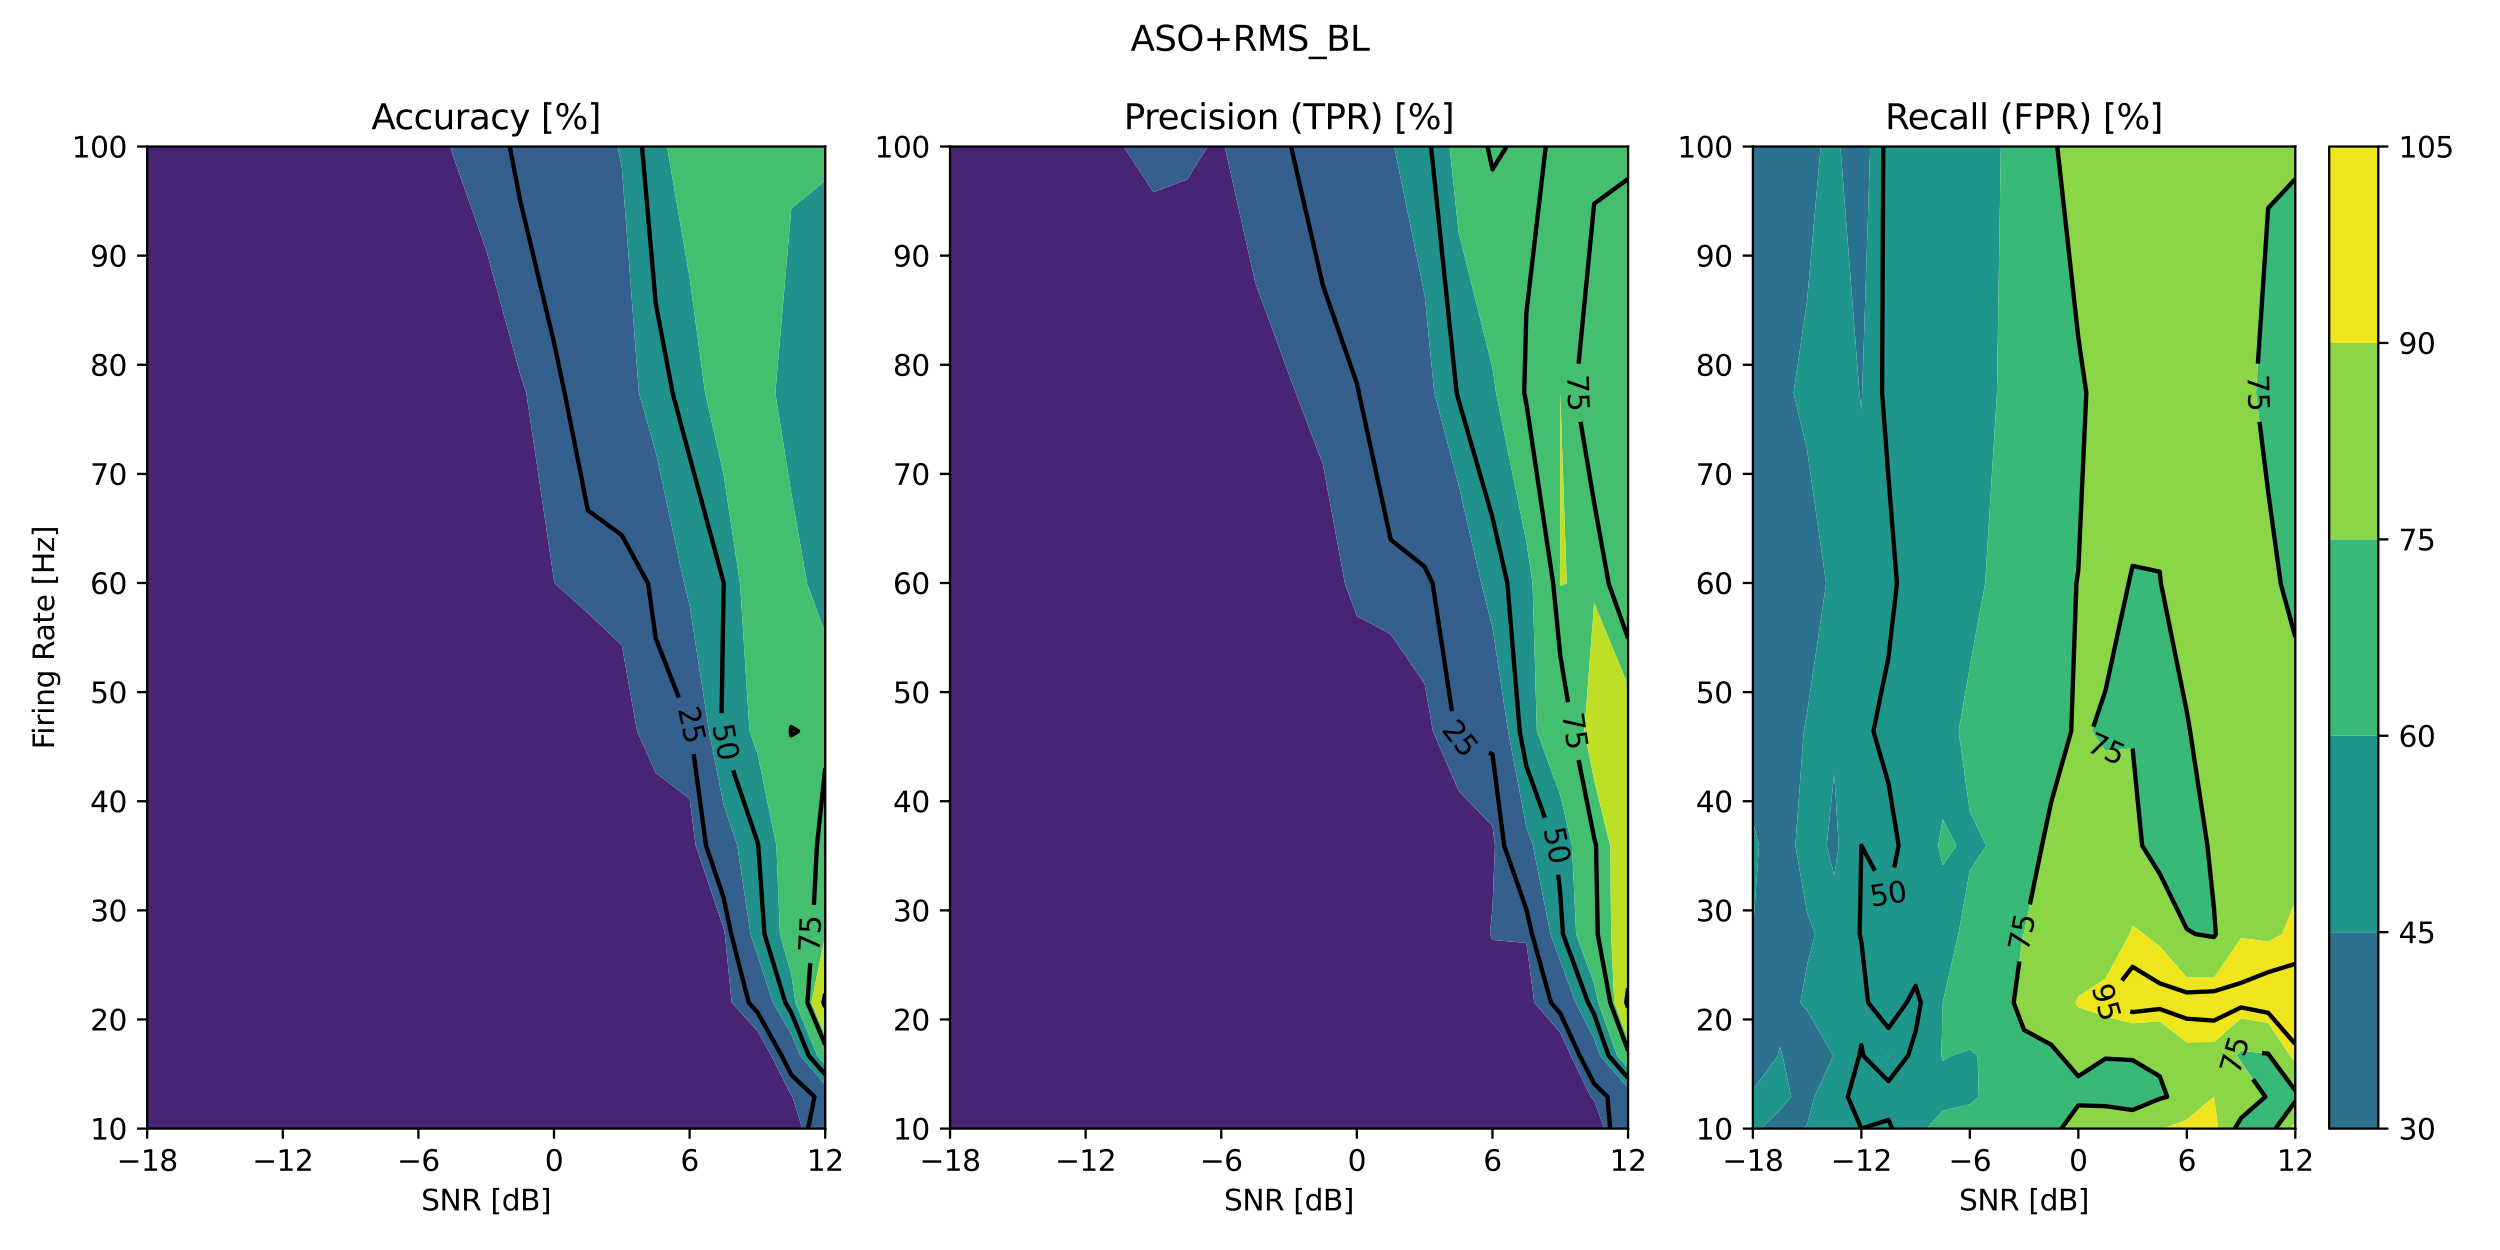 <?xml version="1.0" encoding="utf-8" standalone="no"?>
<!DOCTYPE svg PUBLIC "-//W3C//DTD SVG 1.1//EN"
  "http://www.w3.org/Graphics/SVG/1.1/DTD/svg11.dtd">
<svg xmlns:xlink="http://www.w3.org/1999/xlink" width="864pt" height="432pt" viewBox="0 0 864 432" xmlns="http://www.w3.org/2000/svg" version="1.1">
 <defs>
  <style type="text/css">*{stroke-linejoin: round; stroke-linecap: butt}</style>
 </defs>
 <g id="figure_1">
  <g id="patch_1">
   <path d="M 0 432 
L 864 432 
L 864 0 
L 0 0 
z
" style="fill: #ffffff"/>
  </g>
  <g id="axes_1">
   <g id="patch_2">
    <path d="M 50.87 390.04 
L 285.196 390.04 
L 285.196 50.64 
L 50.87 50.64 
z
" style="fill: #ffffff"/>
   </g>
   <g id="PathCollection_1">
    <path d="M 62.586 390.04 
L 74.303 390.04 
L 86.019 390.04 
L 97.735 390.04 
L 109.452 390.04 
L 121.168 390.04 
L 132.884 390.04 
L 144.601 390.04 
L 156.317 390.04 
L 168.033 390.04 
L 179.75 390.04 
L 191.466 390.04 
L 203.182 390.04 
L 214.898 390.04 
L 226.615 390.04 
L 238.331 390.04 
L 250.047 390.04 
L 261.764 390.04 
L 273.48 390.04 
L 277.261 390.04 
L 273.902 379.045 
L 273.48 378.647 
L 266.539 364.845 
L 261.764 356.266 
L 252.872 346.505 
L 250.496 322.818 
L 250.047 320.678 
L 240.434 292.224 
L 238.331 276.036 
L 226.615 267.107 
L 220.175 252.712 
L 214.898 222.977 
L 203.182 211.908 
L 191.801 201.679 
L 191.466 200.534 
L 181.878 135.768 
L 179.75 129.352 
L 168.033 86.45 
L 156.317 53.128 
L 155.852 50.64 
L 144.601 50.64 
L 132.884 50.64 
L 121.168 50.64 
L 109.452 50.64 
L 97.735 50.64 
L 86.019 50.64 
L 74.303 50.64 
L 62.586 50.64 
L 50.87 50.64 
L 50.87 135.768 
L 50.87 201.679 
L 50.87 252.712 
L 50.87 292.224 
L 50.87 322.818 
L 50.87 346.505 
L 50.87 364.845 
L 50.87 379.045 
L 50.87 390.04 
z
" clip-path="url(#p04a2954548)" style="fill: #482475"/>
   </g>
   <g id="PathCollection_2">
    <path d="M 285.196 390.04 
L 285.196 379.045 
L 285.196 374.781 
L 276.544 364.845 
L 273.48 357.304 
L 267.112 346.505 
L 261.764 330 
L 259.362 322.818 
L 254.812 292.224 
L 250.047 278.091 
L 245.04 252.712 
L 238.331 209.181 
L 236.446 201.679 
L 226.615 156.184 
L 220.801 135.768 
L 214.898 57.86 
L 213.429 50.64 
L 203.182 50.64 
L 191.466 50.64 
L 179.75 50.64 
L 168.033 50.64 
L 156.317 50.64 
L 155.852 50.64 
L 156.317 53.128 
L 168.033 86.45 
L 179.75 129.352 
L 181.878 135.768 
L 191.466 200.534 
L 191.801 201.679 
L 203.182 211.908 
L 214.898 222.977 
L 220.175 252.712 
L 226.615 267.107 
L 238.331 276.036 
L 240.434 292.224 
L 250.047 320.678 
L 250.496 322.818 
L 252.872 346.505 
L 261.764 356.266 
L 266.539 364.845 
L 273.48 378.647 
L 273.902 379.045 
L 277.261 390.04 
z
" clip-path="url(#p04a2954548)" style="fill: #355f8d"/>
   </g>
   <g id="PathCollection_3">
    <path d="M 285.196 374.781 
L 285.196 367.983 
L 282.464 364.845 
L 274.908 346.505 
L 273.48 336.739 
L 269.544 322.818 
L 268.328 292.224 
L 261.764 260.345 
L 259.035 252.712 
L 255.762 201.679 
L 250.047 163.84 
L 243.688 135.768 
L 238.331 95.955 
L 230.529 50.64 
L 226.615 50.64 
L 214.898 50.64 
L 213.429 50.64 
L 214.898 57.86 
L 220.801 135.768 
L 226.615 156.184 
L 236.446 201.679 
L 238.331 209.181 
L 245.04 252.712 
L 250.047 278.091 
L 254.812 292.224 
L 259.362 322.818 
L 261.764 330 
L 267.112 346.505 
L 273.48 357.304 
L 276.544 364.845 
z
" clip-path="url(#p04a2954548)" style="fill: #21918c"/>
    <path d="M 285.196 218.877 
L 285.196 201.679 
L 285.196 135.768 
L 285.196 62.432 
L 273.48 72.063 
L 267.949 135.768 
L 273.48 170.539 
L 278.956 201.679 
z
" clip-path="url(#p04a2954548)" style="fill: #21918c"/>
   </g>
   <g id="PathCollection_4">
    <path d="M 285.196 367.983 
L 285.196 364.845 
L 285.196 357.803 
L 280.428 346.505 
L 285.196 323.289 
L 285.196 322.818 
L 285.196 292.224 
L 285.196 252.712 
L 285.196 218.877 
L 278.956 201.679 
L 273.48 170.539 
L 267.949 135.768 
L 273.48 72.063 
L 285.196 62.432 
L 285.196 50.64 
L 273.48 50.64 
L 261.764 50.64 
L 250.047 50.64 
L 238.331 50.64 
L 230.529 50.64 
L 238.331 95.955 
L 243.688 135.768 
L 250.047 163.84 
L 255.762 201.679 
L 259.035 252.712 
L 261.764 260.345 
L 268.328 292.224 
L 269.544 322.818 
L 273.48 336.739 
L 274.908 346.505 
L 282.464 364.845 
z
" clip-path="url(#p04a2954548)" style="fill: #44bf70"/>
   </g>
   <g id="PathCollection_5">
    <path d="M 285.196 357.803 
L 285.196 346.505 
L 285.196 323.289 
L 280.428 346.505 
z
" clip-path="url(#p04a2954548)" style="fill: #bddf26"/>
   </g>
   <g id="matplotlib.axis_1">
    <g id="xtick_1">
     <g id="line2d_1">
      <defs>
       <path id="mb5ef54a15f" d="M 0 0 
L 0 3.5 
" style="stroke: #000000; stroke-width: 0.8"/>
      </defs>
      <g>
       <use xlink:href="#mb5ef54a15f" x="50.87" y="390.04" style="stroke: #000000; stroke-width: 0.8"/>
      </g>
     </g>
     <g id="text_1">
      <!-- −18 -->
      <g transform="translate(40.318 404.638) scale(0.1 -0.1)">
       <defs>
        <path id="DejaVuSans-2212" d="M 678 2272 
L 4684 2272 
L 4684 1741 
L 678 1741 
L 678 2272 
z
" transform="scale(0.016)"/>
        <path id="DejaVuSans-31" d="M 794 531 
L 1825 531 
L 1825 4091 
L 703 3866 
L 703 4441 
L 1819 4666 
L 2450 4666 
L 2450 531 
L 3481 531 
L 3481 0 
L 794 0 
L 794 531 
z
" transform="scale(0.016)"/>
        <path id="DejaVuSans-38" d="M 2034 2216 
Q 1584 2216 1326 1975 
Q 1069 1734 1069 1313 
Q 1069 891 1326 650 
Q 1584 409 2034 409 
Q 2484 409 2743 651 
Q 3003 894 3003 1313 
Q 3003 1734 2745 1975 
Q 2488 2216 2034 2216 
z
M 1403 2484 
Q 997 2584 770 2862 
Q 544 3141 544 3541 
Q 544 4100 942 4425 
Q 1341 4750 2034 4750 
Q 2731 4750 3128 4425 
Q 3525 4100 3525 3541 
Q 3525 3141 3298 2862 
Q 3072 2584 2669 2484 
Q 3125 2378 3379 2068 
Q 3634 1759 3634 1313 
Q 3634 634 3220 271 
Q 2806 -91 2034 -91 
Q 1263 -91 848 271 
Q 434 634 434 1313 
Q 434 1759 690 2068 
Q 947 2378 1403 2484 
z
M 1172 3481 
Q 1172 3119 1398 2916 
Q 1625 2713 2034 2713 
Q 2441 2713 2670 2916 
Q 2900 3119 2900 3481 
Q 2900 3844 2670 4047 
Q 2441 4250 2034 4250 
Q 1625 4250 1398 4047 
Q 1172 3844 1172 3481 
z
" transform="scale(0.016)"/>
       </defs>
       <use xlink:href="#DejaVuSans-2212"/>
       <use xlink:href="#DejaVuSans-31" x="83.789"/>
       <use xlink:href="#DejaVuSans-38" x="147.412"/>
      </g>
     </g>
    </g>
    <g id="xtick_2">
     <g id="line2d_2">
      <g>
       <use xlink:href="#mb5ef54a15f" x="97.735" y="390.04" style="stroke: #000000; stroke-width: 0.8"/>
      </g>
     </g>
     <g id="text_2">
      <!-- −12 -->
      <g transform="translate(87.183 404.638) scale(0.1 -0.1)">
       <defs>
        <path id="DejaVuSans-32" d="M 1228 531 
L 3431 531 
L 3431 0 
L 469 0 
L 469 531 
Q 828 903 1448 1529 
Q 2069 2156 2228 2338 
Q 2531 2678 2651 2914 
Q 2772 3150 2772 3378 
Q 2772 3750 2511 3984 
Q 2250 4219 1831 4219 
Q 1534 4219 1204 4116 
Q 875 4013 500 3803 
L 500 4441 
Q 881 4594 1212 4672 
Q 1544 4750 1819 4750 
Q 2544 4750 2975 4387 
Q 3406 4025 3406 3419 
Q 3406 3131 3298 2873 
Q 3191 2616 2906 2266 
Q 2828 2175 2409 1742 
Q 1991 1309 1228 531 
z
" transform="scale(0.016)"/>
       </defs>
       <use xlink:href="#DejaVuSans-2212"/>
       <use xlink:href="#DejaVuSans-31" x="83.789"/>
       <use xlink:href="#DejaVuSans-32" x="147.412"/>
      </g>
     </g>
    </g>
    <g id="xtick_3">
     <g id="line2d_3">
      <g>
       <use xlink:href="#mb5ef54a15f" x="144.601" y="390.04" style="stroke: #000000; stroke-width: 0.8"/>
      </g>
     </g>
     <g id="text_3">
      <!-- −6 -->
      <g transform="translate(137.229 404.638) scale(0.1 -0.1)">
       <defs>
        <path id="DejaVuSans-36" d="M 2113 2584 
Q 1688 2584 1439 2293 
Q 1191 2003 1191 1497 
Q 1191 994 1439 701 
Q 1688 409 2113 409 
Q 2538 409 2786 701 
Q 3034 994 3034 1497 
Q 3034 2003 2786 2293 
Q 2538 2584 2113 2584 
z
M 3366 4563 
L 3366 3988 
Q 3128 4100 2886 4159 
Q 2644 4219 2406 4219 
Q 1781 4219 1451 3797 
Q 1122 3375 1075 2522 
Q 1259 2794 1537 2939 
Q 1816 3084 2150 3084 
Q 2853 3084 3261 2657 
Q 3669 2231 3669 1497 
Q 3669 778 3244 343 
Q 2819 -91 2113 -91 
Q 1303 -91 875 529 
Q 447 1150 447 2328 
Q 447 3434 972 4092 
Q 1497 4750 2381 4750 
Q 2619 4750 2861 4703 
Q 3103 4656 3366 4563 
z
" transform="scale(0.016)"/>
       </defs>
       <use xlink:href="#DejaVuSans-2212"/>
       <use xlink:href="#DejaVuSans-36" x="83.789"/>
      </g>
     </g>
    </g>
    <g id="xtick_4">
     <g id="line2d_4">
      <g>
       <use xlink:href="#mb5ef54a15f" x="191.466" y="390.04" style="stroke: #000000; stroke-width: 0.8"/>
      </g>
     </g>
     <g id="text_4">
      <!-- 0 -->
      <g transform="translate(188.285 404.638) scale(0.1 -0.1)">
       <defs>
        <path id="DejaVuSans-30" d="M 2034 4250 
Q 1547 4250 1301 3770 
Q 1056 3291 1056 2328 
Q 1056 1369 1301 889 
Q 1547 409 2034 409 
Q 2525 409 2770 889 
Q 3016 1369 3016 2328 
Q 3016 3291 2770 3770 
Q 2525 4250 2034 4250 
z
M 2034 4750 
Q 2819 4750 3233 4129 
Q 3647 3509 3647 2328 
Q 3647 1150 3233 529 
Q 2819 -91 2034 -91 
Q 1250 -91 836 529 
Q 422 1150 422 2328 
Q 422 3509 836 4129 
Q 1250 4750 2034 4750 
z
" transform="scale(0.016)"/>
       </defs>
       <use xlink:href="#DejaVuSans-30"/>
      </g>
     </g>
    </g>
    <g id="xtick_5">
     <g id="line2d_5">
      <g>
       <use xlink:href="#mb5ef54a15f" x="238.331" y="390.04" style="stroke: #000000; stroke-width: 0.8"/>
      </g>
     </g>
     <g id="text_5">
      <!-- 6 -->
      <g transform="translate(235.15 404.638) scale(0.1 -0.1)">
       <use xlink:href="#DejaVuSans-36"/>
      </g>
     </g>
    </g>
    <g id="xtick_6">
     <g id="line2d_6">
      <g>
       <use xlink:href="#mb5ef54a15f" x="285.196" y="390.04" style="stroke: #000000; stroke-width: 0.8"/>
      </g>
     </g>
     <g id="text_6">
      <!-- 12 -->
      <g transform="translate(278.834 404.638) scale(0.1 -0.1)">
       <use xlink:href="#DejaVuSans-31"/>
       <use xlink:href="#DejaVuSans-32" x="63.623"/>
      </g>
     </g>
    </g>
    <g id="text_7">
     <!-- SNR [dB] -->
     <g transform="translate(145.549 418.317) scale(0.1 -0.1)">
      <defs>
       <path id="DejaVuSans-53" d="M 3425 4513 
L 3425 3897 
Q 3066 4069 2747 4153 
Q 2428 4238 2131 4238 
Q 1616 4238 1336 4038 
Q 1056 3838 1056 3469 
Q 1056 3159 1242 3001 
Q 1428 2844 1947 2747 
L 2328 2669 
Q 3034 2534 3370 2195 
Q 3706 1856 3706 1288 
Q 3706 609 3251 259 
Q 2797 -91 1919 -91 
Q 1588 -91 1214 -16 
Q 841 59 441 206 
L 441 856 
Q 825 641 1194 531 
Q 1563 422 1919 422 
Q 2459 422 2753 634 
Q 3047 847 3047 1241 
Q 3047 1584 2836 1778 
Q 2625 1972 2144 2069 
L 1759 2144 
Q 1053 2284 737 2584 
Q 422 2884 422 3419 
Q 422 4038 858 4394 
Q 1294 4750 2059 4750 
Q 2388 4750 2728 4690 
Q 3069 4631 3425 4513 
z
" transform="scale(0.016)"/>
       <path id="DejaVuSans-4e" d="M 628 4666 
L 1478 4666 
L 3547 763 
L 3547 4666 
L 4159 4666 
L 4159 0 
L 3309 0 
L 1241 3903 
L 1241 0 
L 628 0 
L 628 4666 
z
" transform="scale(0.016)"/>
       <path id="DejaVuSans-52" d="M 2841 2188 
Q 3044 2119 3236 1894 
Q 3428 1669 3622 1275 
L 4263 0 
L 3584 0 
L 2988 1197 
Q 2756 1666 2539 1819 
Q 2322 1972 1947 1972 
L 1259 1972 
L 1259 0 
L 628 0 
L 628 4666 
L 2053 4666 
Q 2853 4666 3247 4331 
Q 3641 3997 3641 3322 
Q 3641 2881 3436 2590 
Q 3231 2300 2841 2188 
z
M 1259 4147 
L 1259 2491 
L 2053 2491 
Q 2509 2491 2742 2702 
Q 2975 2913 2975 3322 
Q 2975 3731 2742 3939 
Q 2509 4147 2053 4147 
L 1259 4147 
z
" transform="scale(0.016)"/>
       <path id="DejaVuSans-20" transform="scale(0.016)"/>
       <path id="DejaVuSans-5b" d="M 550 4863 
L 1875 4863 
L 1875 4416 
L 1125 4416 
L 1125 -397 
L 1875 -397 
L 1875 -844 
L 550 -844 
L 550 4863 
z
" transform="scale(0.016)"/>
       <path id="DejaVuSans-64" d="M 2906 2969 
L 2906 4863 
L 3481 4863 
L 3481 0 
L 2906 0 
L 2906 525 
Q 2725 213 2448 61 
Q 2172 -91 1784 -91 
Q 1150 -91 751 415 
Q 353 922 353 1747 
Q 353 2572 751 3078 
Q 1150 3584 1784 3584 
Q 2172 3584 2448 3432 
Q 2725 3281 2906 2969 
z
M 947 1747 
Q 947 1113 1208 752 
Q 1469 391 1925 391 
Q 2381 391 2643 752 
Q 2906 1113 2906 1747 
Q 2906 2381 2643 2742 
Q 2381 3103 1925 3103 
Q 1469 3103 1208 2742 
Q 947 2381 947 1747 
z
" transform="scale(0.016)"/>
       <path id="DejaVuSans-42" d="M 1259 2228 
L 1259 519 
L 2272 519 
Q 2781 519 3026 730 
Q 3272 941 3272 1375 
Q 3272 1813 3026 2020 
Q 2781 2228 2272 2228 
L 1259 2228 
z
M 1259 4147 
L 1259 2741 
L 2194 2741 
Q 2656 2741 2882 2914 
Q 3109 3088 3109 3444 
Q 3109 3797 2882 3972 
Q 2656 4147 2194 4147 
L 1259 4147 
z
M 628 4666 
L 2241 4666 
Q 2963 4666 3353 4366 
Q 3744 4066 3744 3513 
Q 3744 3084 3544 2831 
Q 3344 2578 2956 2516 
Q 3422 2416 3680 2098 
Q 3938 1781 3938 1306 
Q 3938 681 3513 340 
Q 3088 0 2303 0 
L 628 0 
L 628 4666 
z
" transform="scale(0.016)"/>
       <path id="DejaVuSans-5d" d="M 1947 4863 
L 1947 -844 
L 622 -844 
L 622 -397 
L 1369 -397 
L 1369 4416 
L 622 4416 
L 622 4863 
L 1947 4863 
z
" transform="scale(0.016)"/>
      </defs>
      <use xlink:href="#DejaVuSans-53"/>
      <use xlink:href="#DejaVuSans-4e" x="63.477"/>
      <use xlink:href="#DejaVuSans-52" x="138.281"/>
      <use xlink:href="#DejaVuSans-20" x="207.764"/>
      <use xlink:href="#DejaVuSans-5b" x="239.551"/>
      <use xlink:href="#DejaVuSans-64" x="278.564"/>
      <use xlink:href="#DejaVuSans-42" x="342.041"/>
      <use xlink:href="#DejaVuSans-5d" x="410.645"/>
     </g>
    </g>
   </g>
   <g id="matplotlib.axis_2">
    <g id="ytick_1">
     <g id="line2d_7">
      <defs>
       <path id="m891c89c3a2" d="M 0 0 
L -3.5 0 
" style="stroke: #000000; stroke-width: 0.8"/>
      </defs>
      <g>
       <use xlink:href="#m891c89c3a2" x="50.87" y="390.04" style="stroke: #000000; stroke-width: 0.8"/>
      </g>
     </g>
     <g id="text_8">
      <!-- 10 -->
      <g transform="translate(31.145 393.839) scale(0.1 -0.1)">
       <use xlink:href="#DejaVuSans-31"/>
       <use xlink:href="#DejaVuSans-30" x="63.623"/>
      </g>
     </g>
    </g>
    <g id="ytick_2">
     <g id="line2d_8">
      <g>
       <use xlink:href="#m891c89c3a2" x="50.87" y="352.329" style="stroke: #000000; stroke-width: 0.8"/>
      </g>
     </g>
     <g id="text_9">
      <!-- 20 -->
      <g transform="translate(31.145 356.128) scale(0.1 -0.1)">
       <use xlink:href="#DejaVuSans-32"/>
       <use xlink:href="#DejaVuSans-30" x="63.623"/>
      </g>
     </g>
    </g>
    <g id="ytick_3">
     <g id="line2d_9">
      <g>
       <use xlink:href="#m891c89c3a2" x="50.87" y="314.618" style="stroke: #000000; stroke-width: 0.8"/>
      </g>
     </g>
     <g id="text_10">
      <!-- 30 -->
      <g transform="translate(31.145 318.417) scale(0.1 -0.1)">
       <defs>
        <path id="DejaVuSans-33" d="M 2597 2516 
Q 3050 2419 3304 2112 
Q 3559 1806 3559 1356 
Q 3559 666 3084 287 
Q 2609 -91 1734 -91 
Q 1441 -91 1130 -33 
Q 819 25 488 141 
L 488 750 
Q 750 597 1062 519 
Q 1375 441 1716 441 
Q 2309 441 2620 675 
Q 2931 909 2931 1356 
Q 2931 1769 2642 2001 
Q 2353 2234 1838 2234 
L 1294 2234 
L 1294 2753 
L 1863 2753 
Q 2328 2753 2575 2939 
Q 2822 3125 2822 3475 
Q 2822 3834 2567 4026 
Q 2313 4219 1838 4219 
Q 1578 4219 1281 4162 
Q 984 4106 628 3988 
L 628 4550 
Q 988 4650 1302 4700 
Q 1616 4750 1894 4750 
Q 2613 4750 3031 4423 
Q 3450 4097 3450 3541 
Q 3450 3153 3228 2886 
Q 3006 2619 2597 2516 
z
" transform="scale(0.016)"/>
       </defs>
       <use xlink:href="#DejaVuSans-33"/>
       <use xlink:href="#DejaVuSans-30" x="63.623"/>
      </g>
     </g>
    </g>
    <g id="ytick_4">
     <g id="line2d_10">
      <g>
       <use xlink:href="#m891c89c3a2" x="50.87" y="276.907" style="stroke: #000000; stroke-width: 0.8"/>
      </g>
     </g>
     <g id="text_11">
      <!-- 40 -->
      <g transform="translate(31.145 280.706) scale(0.1 -0.1)">
       <defs>
        <path id="DejaVuSans-34" d="M 2419 4116 
L 825 1625 
L 2419 1625 
L 2419 4116 
z
M 2253 4666 
L 3047 4666 
L 3047 1625 
L 3713 1625 
L 3713 1100 
L 3047 1100 
L 3047 0 
L 2419 0 
L 2419 1100 
L 313 1100 
L 313 1709 
L 2253 4666 
z
" transform="scale(0.016)"/>
       </defs>
       <use xlink:href="#DejaVuSans-34"/>
       <use xlink:href="#DejaVuSans-30" x="63.623"/>
      </g>
     </g>
    </g>
    <g id="ytick_5">
     <g id="line2d_11">
      <g>
       <use xlink:href="#m891c89c3a2" x="50.87" y="239.196" style="stroke: #000000; stroke-width: 0.8"/>
      </g>
     </g>
     <g id="text_12">
      <!-- 50 -->
      <g transform="translate(31.145 242.995) scale(0.1 -0.1)">
       <defs>
        <path id="DejaVuSans-35" d="M 691 4666 
L 3169 4666 
L 3169 4134 
L 1269 4134 
L 1269 2991 
Q 1406 3038 1543 3061 
Q 1681 3084 1819 3084 
Q 2600 3084 3056 2656 
Q 3513 2228 3513 1497 
Q 3513 744 3044 326 
Q 2575 -91 1722 -91 
Q 1428 -91 1123 -41 
Q 819 9 494 109 
L 494 744 
Q 775 591 1075 516 
Q 1375 441 1709 441 
Q 2250 441 2565 725 
Q 2881 1009 2881 1497 
Q 2881 1984 2565 2268 
Q 2250 2553 1709 2553 
Q 1456 2553 1204 2497 
Q 953 2441 691 2322 
L 691 4666 
z
" transform="scale(0.016)"/>
       </defs>
       <use xlink:href="#DejaVuSans-35"/>
       <use xlink:href="#DejaVuSans-30" x="63.623"/>
      </g>
     </g>
    </g>
    <g id="ytick_6">
     <g id="line2d_12">
      <g>
       <use xlink:href="#m891c89c3a2" x="50.87" y="201.484" style="stroke: #000000; stroke-width: 0.8"/>
      </g>
     </g>
     <g id="text_13">
      <!-- 60 -->
      <g transform="translate(31.145 205.284) scale(0.1 -0.1)">
       <use xlink:href="#DejaVuSans-36"/>
       <use xlink:href="#DejaVuSans-30" x="63.623"/>
      </g>
     </g>
    </g>
    <g id="ytick_7">
     <g id="line2d_13">
      <g>
       <use xlink:href="#m891c89c3a2" x="50.87" y="163.773" style="stroke: #000000; stroke-width: 0.8"/>
      </g>
     </g>
     <g id="text_14">
      <!-- 70 -->
      <g transform="translate(31.145 167.573) scale(0.1 -0.1)">
       <defs>
        <path id="DejaVuSans-37" d="M 525 4666 
L 3525 4666 
L 3525 4397 
L 1831 0 
L 1172 0 
L 2766 4134 
L 525 4134 
L 525 4666 
z
" transform="scale(0.016)"/>
       </defs>
       <use xlink:href="#DejaVuSans-37"/>
       <use xlink:href="#DejaVuSans-30" x="63.623"/>
      </g>
     </g>
    </g>
    <g id="ytick_8">
     <g id="line2d_14">
      <g>
       <use xlink:href="#m891c89c3a2" x="50.87" y="126.062" style="stroke: #000000; stroke-width: 0.8"/>
      </g>
     </g>
     <g id="text_15">
      <!-- 80 -->
      <g transform="translate(31.145 129.861) scale(0.1 -0.1)">
       <use xlink:href="#DejaVuSans-38"/>
       <use xlink:href="#DejaVuSans-30" x="63.623"/>
      </g>
     </g>
    </g>
    <g id="ytick_9">
     <g id="line2d_15">
      <g>
       <use xlink:href="#m891c89c3a2" x="50.87" y="88.351" style="stroke: #000000; stroke-width: 0.8"/>
      </g>
     </g>
     <g id="text_16">
      <!-- 90 -->
      <g transform="translate(31.145 92.15) scale(0.1 -0.1)">
       <defs>
        <path id="DejaVuSans-39" d="M 703 97 
L 703 672 
Q 941 559 1184 500 
Q 1428 441 1663 441 
Q 2288 441 2617 861 
Q 2947 1281 2994 2138 
Q 2813 1869 2534 1725 
Q 2256 1581 1919 1581 
Q 1219 1581 811 2004 
Q 403 2428 403 3163 
Q 403 3881 828 4315 
Q 1253 4750 1959 4750 
Q 2769 4750 3195 4129 
Q 3622 3509 3622 2328 
Q 3622 1225 3098 567 
Q 2575 -91 1691 -91 
Q 1453 -91 1209 -44 
Q 966 3 703 97 
z
M 1959 2075 
Q 2384 2075 2632 2365 
Q 2881 2656 2881 3163 
Q 2881 3666 2632 3958 
Q 2384 4250 1959 4250 
Q 1534 4250 1286 3958 
Q 1038 3666 1038 3163 
Q 1038 2656 1286 2365 
Q 1534 2075 1959 2075 
z
" transform="scale(0.016)"/>
       </defs>
       <use xlink:href="#DejaVuSans-39"/>
       <use xlink:href="#DejaVuSans-30" x="63.623"/>
      </g>
     </g>
    </g>
    <g id="ytick_10">
     <g id="line2d_16">
      <g>
       <use xlink:href="#m891c89c3a2" x="50.87" y="50.64" style="stroke: #000000; stroke-width: 0.8"/>
      </g>
     </g>
     <g id="text_17">
      <!-- 100 -->
      <g transform="translate(24.782 54.439) scale(0.1 -0.1)">
       <use xlink:href="#DejaVuSans-31"/>
       <use xlink:href="#DejaVuSans-30" x="63.623"/>
       <use xlink:href="#DejaVuSans-30" x="127.246"/>
      </g>
     </g>
    </g>
    <g id="text_18">
     <!-- Firing Rate [Hz] -->
     <g transform="translate(18.703 258.956) rotate(-90) scale(0.1 -0.1)">
      <defs>
       <path id="DejaVuSans-46" d="M 628 4666 
L 3309 4666 
L 3309 4134 
L 1259 4134 
L 1259 2759 
L 3109 2759 
L 3109 2228 
L 1259 2228 
L 1259 0 
L 628 0 
L 628 4666 
z
" transform="scale(0.016)"/>
       <path id="DejaVuSans-69" d="M 603 3500 
L 1178 3500 
L 1178 0 
L 603 0 
L 603 3500 
z
M 603 4863 
L 1178 4863 
L 1178 4134 
L 603 4134 
L 603 4863 
z
" transform="scale(0.016)"/>
       <path id="DejaVuSans-72" d="M 2631 2963 
Q 2534 3019 2420 3045 
Q 2306 3072 2169 3072 
Q 1681 3072 1420 2755 
Q 1159 2438 1159 1844 
L 1159 0 
L 581 0 
L 581 3500 
L 1159 3500 
L 1159 2956 
Q 1341 3275 1631 3429 
Q 1922 3584 2338 3584 
Q 2397 3584 2469 3576 
Q 2541 3569 2628 3553 
L 2631 2963 
z
" transform="scale(0.016)"/>
       <path id="DejaVuSans-6e" d="M 3513 2113 
L 3513 0 
L 2938 0 
L 2938 2094 
Q 2938 2591 2744 2837 
Q 2550 3084 2163 3084 
Q 1697 3084 1428 2787 
Q 1159 2491 1159 1978 
L 1159 0 
L 581 0 
L 581 3500 
L 1159 3500 
L 1159 2956 
Q 1366 3272 1645 3428 
Q 1925 3584 2291 3584 
Q 2894 3584 3203 3211 
Q 3513 2838 3513 2113 
z
" transform="scale(0.016)"/>
       <path id="DejaVuSans-67" d="M 2906 1791 
Q 2906 2416 2648 2759 
Q 2391 3103 1925 3103 
Q 1463 3103 1205 2759 
Q 947 2416 947 1791 
Q 947 1169 1205 825 
Q 1463 481 1925 481 
Q 2391 481 2648 825 
Q 2906 1169 2906 1791 
z
M 3481 434 
Q 3481 -459 3084 -895 
Q 2688 -1331 1869 -1331 
Q 1566 -1331 1297 -1286 
Q 1028 -1241 775 -1147 
L 775 -588 
Q 1028 -725 1275 -790 
Q 1522 -856 1778 -856 
Q 2344 -856 2625 -561 
Q 2906 -266 2906 331 
L 2906 616 
Q 2728 306 2450 153 
Q 2172 0 1784 0 
Q 1141 0 747 490 
Q 353 981 353 1791 
Q 353 2603 747 3093 
Q 1141 3584 1784 3584 
Q 2172 3584 2450 3431 
Q 2728 3278 2906 2969 
L 2906 3500 
L 3481 3500 
L 3481 434 
z
" transform="scale(0.016)"/>
       <path id="DejaVuSans-61" d="M 2194 1759 
Q 1497 1759 1228 1600 
Q 959 1441 959 1056 
Q 959 750 1161 570 
Q 1363 391 1709 391 
Q 2188 391 2477 730 
Q 2766 1069 2766 1631 
L 2766 1759 
L 2194 1759 
z
M 3341 1997 
L 3341 0 
L 2766 0 
L 2766 531 
Q 2569 213 2275 61 
Q 1981 -91 1556 -91 
Q 1019 -91 701 211 
Q 384 513 384 1019 
Q 384 1609 779 1909 
Q 1175 2209 1959 2209 
L 2766 2209 
L 2766 2266 
Q 2766 2663 2505 2880 
Q 2244 3097 1772 3097 
Q 1472 3097 1187 3025 
Q 903 2953 641 2809 
L 641 3341 
Q 956 3463 1253 3523 
Q 1550 3584 1831 3584 
Q 2591 3584 2966 3190 
Q 3341 2797 3341 1997 
z
" transform="scale(0.016)"/>
       <path id="DejaVuSans-74" d="M 1172 4494 
L 1172 3500 
L 2356 3500 
L 2356 3053 
L 1172 3053 
L 1172 1153 
Q 1172 725 1289 603 
Q 1406 481 1766 481 
L 2356 481 
L 2356 0 
L 1766 0 
Q 1100 0 847 248 
Q 594 497 594 1153 
L 594 3053 
L 172 3053 
L 172 3500 
L 594 3500 
L 594 4494 
L 1172 4494 
z
" transform="scale(0.016)"/>
       <path id="DejaVuSans-65" d="M 3597 1894 
L 3597 1613 
L 953 1613 
Q 991 1019 1311 708 
Q 1631 397 2203 397 
Q 2534 397 2845 478 
Q 3156 559 3463 722 
L 3463 178 
Q 3153 47 2828 -22 
Q 2503 -91 2169 -91 
Q 1331 -91 842 396 
Q 353 884 353 1716 
Q 353 2575 817 3079 
Q 1281 3584 2069 3584 
Q 2775 3584 3186 3129 
Q 3597 2675 3597 1894 
z
M 3022 2063 
Q 3016 2534 2758 2815 
Q 2500 3097 2075 3097 
Q 1594 3097 1305 2825 
Q 1016 2553 972 2059 
L 3022 2063 
z
" transform="scale(0.016)"/>
       <path id="DejaVuSans-48" d="M 628 4666 
L 1259 4666 
L 1259 2753 
L 3553 2753 
L 3553 4666 
L 4184 4666 
L 4184 0 
L 3553 0 
L 3553 2222 
L 1259 2222 
L 1259 0 
L 628 0 
L 628 4666 
z
" transform="scale(0.016)"/>
       <path id="DejaVuSans-7a" d="M 353 3500 
L 3084 3500 
L 3084 2975 
L 922 459 
L 3084 459 
L 3084 0 
L 275 0 
L 275 525 
L 2438 3041 
L 353 3041 
L 353 3500 
z
" transform="scale(0.016)"/>
      </defs>
      <use xlink:href="#DejaVuSans-46"/>
      <use xlink:href="#DejaVuSans-69" x="50.27"/>
      <use xlink:href="#DejaVuSans-72" x="78.053"/>
      <use xlink:href="#DejaVuSans-69" x="119.166"/>
      <use xlink:href="#DejaVuSans-6e" x="146.949"/>
      <use xlink:href="#DejaVuSans-67" x="210.328"/>
      <use xlink:href="#DejaVuSans-20" x="273.805"/>
      <use xlink:href="#DejaVuSans-52" x="305.592"/>
      <use xlink:href="#DejaVuSans-61" x="372.824"/>
      <use xlink:href="#DejaVuSans-74" x="434.104"/>
      <use xlink:href="#DejaVuSans-65" x="473.312"/>
      <use xlink:href="#DejaVuSans-20" x="534.836"/>
      <use xlink:href="#DejaVuSans-5b" x="566.623"/>
      <use xlink:href="#DejaVuSans-48" x="605.637"/>
      <use xlink:href="#DejaVuSans-7a" x="680.832"/>
      <use xlink:href="#DejaVuSans-5d" x="733.322"/>
     </g>
    </g>
   </g>
   <g id="PathCollection_6">
    <path d="M 176.158 50.64 
L 179.75 69.171 
L 191.466 118.369 
L 195.13 135.768 
L 203.182 176.386 
L 214.898 184.989 
L 223.998 201.679 
L 226.615 220.573 
L 234.594 241.029 
" clip-path="url(#p04a2954548)" style="fill: none; stroke: #000000; stroke-width: 1.5"/>
    <path d="M 239.729 260.638 
L 244.008 292.224 
L 250.047 310.099 
L 252.712 322.818 
L 258.76 346.505 
L 261.764 349.803 
L 270.136 364.845 
L 273.48 371.494 
L 281.478 379.045 
L 279.285 390.04 
" clip-path="url(#p04a2954548)" style="fill: none; stroke: #000000; stroke-width: 1.5"/>
   </g>
   <g id="PathCollection_7">
    <path d="M 221.874 50.64 
L 226.615 104.858 
L 232.446 135.768 
L 238.331 157.877 
L 250.047 201.231 
L 250.115 201.679 
L 250.047 204.926 
L 249.394 246.472 
" clip-path="url(#p04a2954548)" style="fill: none; stroke: #000000; stroke-width: 1.5"/>
    <path d="M 253.353 266.214 
L 261.764 290.879 
L 262.041 292.224 
L 264.209 322.818 
L 271.408 346.505 
L 273.48 350.019 
L 279.504 364.845 
L 285.196 371.382 
" clip-path="url(#p04a2954548)" style="fill: none; stroke: #000000; stroke-width: 1.5"/>
   </g>
   <g id="PathCollection_8">
    <path d="M 285.196 265.436 
L 282.341 292.224 
L 281.28 312.726 
" clip-path="url(#p04a2954548)" style="fill: none; stroke: #000000; stroke-width: 1.5"/>
    <path d="M 280.03 332.9 
L 279.048 346.505 
L 285.196 361.072 
" clip-path="url(#p04a2954548)" style="fill: none; stroke: #000000; stroke-width: 1.5"/>
    <path d="M 273.48 254.154 
L 275.804 252.712 
L 273.48 251.255 
L 273.243 252.712 
L 273.48 254.154 
z
" clip-path="url(#p04a2954548)" style="fill: none; stroke: #000000; stroke-width: 1.5"/>
   </g>
   <g id="PathCollection_9">
    <path d="M 285.196 343.446 
L 284.568 346.505 
L 285.196 347.994 
" clip-path="url(#p04a2954548)" style="fill: none; stroke: #000000; stroke-width: 1.5"/>
   </g>
   <g id="patch_3">
    <path d="M 50.87 390.04 
L 50.87 50.64 
" style="fill: none; stroke: #000000; stroke-width: 0.8; stroke-linejoin: miter; stroke-linecap: square"/>
   </g>
   <g id="patch_4">
    <path d="M 285.196 390.04 
L 285.196 50.64 
" style="fill: none; stroke: #000000; stroke-width: 0.8; stroke-linejoin: miter; stroke-linecap: square"/>
   </g>
   <g id="patch_5">
    <path d="M 50.87 390.04 
L 285.196 390.04 
" style="fill: none; stroke: #000000; stroke-width: 0.8; stroke-linejoin: miter; stroke-linecap: square"/>
   </g>
   <g id="patch_6">
    <path d="M 50.87 50.64 
L 285.196 50.64 
" style="fill: none; stroke: #000000; stroke-width: 0.8; stroke-linejoin: miter; stroke-linecap: square"/>
   </g>
   <g id="text_19">
    <!-- Accuracy [%] -->
    <g transform="translate(128.35 44.64) scale(0.12 -0.12)">
     <defs>
      <path id="DejaVuSans-41" d="M 2188 4044 
L 1331 1722 
L 3047 1722 
L 2188 4044 
z
M 1831 4666 
L 2547 4666 
L 4325 0 
L 3669 0 
L 3244 1197 
L 1141 1197 
L 716 0 
L 50 0 
L 1831 4666 
z
" transform="scale(0.016)"/>
      <path id="DejaVuSans-63" d="M 3122 3366 
L 3122 2828 
Q 2878 2963 2633 3030 
Q 2388 3097 2138 3097 
Q 1578 3097 1268 2742 
Q 959 2388 959 1747 
Q 959 1106 1268 751 
Q 1578 397 2138 397 
Q 2388 397 2633 464 
Q 2878 531 3122 666 
L 3122 134 
Q 2881 22 2623 -34 
Q 2366 -91 2075 -91 
Q 1284 -91 818 406 
Q 353 903 353 1747 
Q 353 2603 823 3093 
Q 1294 3584 2113 3584 
Q 2378 3584 2631 3529 
Q 2884 3475 3122 3366 
z
" transform="scale(0.016)"/>
      <path id="DejaVuSans-75" d="M 544 1381 
L 544 3500 
L 1119 3500 
L 1119 1403 
Q 1119 906 1312 657 
Q 1506 409 1894 409 
Q 2359 409 2629 706 
Q 2900 1003 2900 1516 
L 2900 3500 
L 3475 3500 
L 3475 0 
L 2900 0 
L 2900 538 
Q 2691 219 2414 64 
Q 2138 -91 1772 -91 
Q 1169 -91 856 284 
Q 544 659 544 1381 
z
M 1991 3584 
L 1991 3584 
z
" transform="scale(0.016)"/>
      <path id="DejaVuSans-79" d="M 2059 -325 
Q 1816 -950 1584 -1140 
Q 1353 -1331 966 -1331 
L 506 -1331 
L 506 -850 
L 844 -850 
Q 1081 -850 1212 -737 
Q 1344 -625 1503 -206 
L 1606 56 
L 191 3500 
L 800 3500 
L 1894 763 
L 2988 3500 
L 3597 3500 
L 2059 -325 
z
" transform="scale(0.016)"/>
      <path id="DejaVuSans-25" d="M 4653 2053 
Q 4381 2053 4226 1822 
Q 4072 1591 4072 1178 
Q 4072 772 4226 539 
Q 4381 306 4653 306 
Q 4919 306 5073 539 
Q 5228 772 5228 1178 
Q 5228 1588 5073 1820 
Q 4919 2053 4653 2053 
z
M 4653 2450 
Q 5147 2450 5437 2106 
Q 5728 1763 5728 1178 
Q 5728 594 5436 251 
Q 5144 -91 4653 -91 
Q 4153 -91 3862 251 
Q 3572 594 3572 1178 
Q 3572 1766 3864 2108 
Q 4156 2450 4653 2450 
z
M 1428 4353 
Q 1159 4353 1004 4120 
Q 850 3888 850 3481 
Q 850 3069 1003 2837 
Q 1156 2606 1428 2606 
Q 1700 2606 1854 2837 
Q 2009 3069 2009 3481 
Q 2009 3884 1853 4118 
Q 1697 4353 1428 4353 
z
M 4250 4750 
L 4750 4750 
L 1831 -91 
L 1331 -91 
L 4250 4750 
z
M 1428 4750 
Q 1922 4750 2215 4408 
Q 2509 4066 2509 3481 
Q 2509 2891 2217 2550 
Q 1925 2209 1428 2209 
Q 931 2209 642 2551 
Q 353 2894 353 3481 
Q 353 4063 643 4406 
Q 934 4750 1428 4750 
z
" transform="scale(0.016)"/>
     </defs>
     <use xlink:href="#DejaVuSans-41"/>
     <use xlink:href="#DejaVuSans-63" x="66.658"/>
     <use xlink:href="#DejaVuSans-63" x="121.639"/>
     <use xlink:href="#DejaVuSans-75" x="176.619"/>
     <use xlink:href="#DejaVuSans-72" x="239.998"/>
     <use xlink:href="#DejaVuSans-61" x="281.111"/>
     <use xlink:href="#DejaVuSans-63" x="342.391"/>
     <use xlink:href="#DejaVuSans-79" x="397.371"/>
     <use xlink:href="#DejaVuSans-20" x="456.551"/>
     <use xlink:href="#DejaVuSans-5b" x="488.338"/>
     <use xlink:href="#DejaVuSans-25" x="527.352"/>
     <use xlink:href="#DejaVuSans-5d" x="622.371"/>
    </g>
   </g>
   <g id="text_20">
    <g clip-path="url(#p04a2954548)">
     <!-- 25 -->
     <g transform="translate(234.239 245.009) rotate(-282.71) scale(0.1 -0.1)">
      <use xlink:href="#DejaVuSans-32"/>
      <use xlink:href="#DejaVuSans-35" x="63.623"/>
     </g>
    </g>
   </g>
   <g id="text_21">
    <g clip-path="url(#p04a2954548)">
     <!-- 50 -->
     <g transform="translate(246.136 250.792) rotate(-280.892) scale(0.1 -0.1)">
      <use xlink:href="#DejaVuSans-35"/>
      <use xlink:href="#DejaVuSans-30" x="63.623"/>
     </g>
    </g>
   </g>
   <g id="text_22">
    <g clip-path="url(#p04a2954548)">
     <!-- 75 -->
     <g transform="translate(283.175 329.318) rotate(-86.959) scale(0.1 -0.1)">
      <use xlink:href="#DejaVuSans-37"/>
      <use xlink:href="#DejaVuSans-35" x="63.623"/>
     </g>
    </g>
   </g>
  </g>
  <g id="axes_2">
   <g id="patch_7">
    <path d="M 328.331 390.04 
L 562.658 390.04 
L 562.658 50.64 
L 328.331 50.64 
z
" style="fill: #ffffff"/>
   </g>
   <g id="PathCollection_10">
    <path d="M 340.048 390.04 
L 351.764 390.04 
L 363.48 390.04 
L 375.197 390.04 
L 386.913 390.04 
L 398.629 390.04 
L 410.346 390.04 
L 422.062 390.04 
L 433.778 390.04 
L 445.495 390.04 
L 457.211 390.04 
L 468.927 390.04 
L 480.644 390.04 
L 492.36 390.04 
L 504.076 390.04 
L 515.793 390.04 
L 527.509 390.04 
L 539.225 390.04 
L 550.941 390.04 
L 554.461 390.04 
L 550.941 380.391 
L 549.737 379.045 
L 542.879 364.845 
L 539.225 356.904 
L 530.25 346.505 
L 527.509 325.892 
L 515.793 324.85 
L 514.906 322.818 
L 515.793 313.802 
L 516.66 292.224 
L 515.793 285.466 
L 504.076 273.309 
L 495.214 252.712 
L 492.36 236.345 
L 480.644 219.211 
L 468.927 212.856 
L 464.805 201.679 
L 457.211 160.522 
L 447.819 135.768 
L 445.495 129.523 
L 433.778 97.581 
L 423.276 50.64 
L 422.062 50.64 
L 417.353 50.64 
L 410.346 61.993 
L 398.629 66.413 
L 388.323 50.64 
L 386.913 50.64 
L 375.197 50.64 
L 363.48 50.64 
L 351.764 50.64 
L 340.048 50.64 
L 328.331 50.64 
L 328.331 135.768 
L 328.331 201.679 
L 328.331 252.712 
L 328.331 292.224 
L 328.331 322.818 
L 328.331 346.505 
L 328.331 364.845 
L 328.331 379.045 
L 328.331 390.04 
z
" clip-path="url(#pa143735bdc)" style="fill: #482475"/>
   </g>
   <g id="PathCollection_11">
    <path d="M 550.941 380.391 
L 554.461 390.04 
L 562.494 390.04 
L 562.658 389.573 
L 562.658 379.045 
L 562.658 375.928 
L 552.986 364.845 
L 550.941 359.017 
L 544.521 346.505 
L 539.225 332.155 
L 535.848 322.818 
L 529.77 292.224 
L 527.509 285.925 
L 521.189 252.712 
L 515.793 216.878 
L 511.95 201.679 
L 504.076 167.553 
L 495.691 135.768 
L 492.36 102.042 
L 481.833 50.64 
L 480.644 50.64 
L 468.927 50.64 
L 457.211 50.64 
L 445.495 50.64 
L 433.778 50.64 
L 423.276 50.64 
L 433.778 97.581 
L 445.495 129.523 
L 447.819 135.768 
L 457.211 160.522 
L 464.805 201.679 
L 468.927 212.856 
L 480.644 219.211 
L 492.36 236.345 
L 495.214 252.712 
L 504.076 273.309 
L 515.793 285.466 
L 516.66 292.224 
L 515.793 313.802 
L 514.906 322.818 
L 515.793 324.85 
L 527.509 325.892 
L 530.25 346.505 
L 539.225 356.904 
L 542.879 364.845 
L 549.737 379.045 
z
" clip-path="url(#pa143735bdc)" style="fill: #355f8d"/>
    <path d="M 398.629 66.413 
L 410.346 61.993 
L 417.353 50.64 
L 410.346 50.64 
L 398.629 50.64 
L 388.323 50.64 
z
" clip-path="url(#pa143735bdc)" style="fill: #355f8d"/>
   </g>
   <g id="PathCollection_12">
    <path d="M 562.658 390.04 
L 562.658 389.573 
L 562.494 390.04 
z
" clip-path="url(#pa143735bdc)" style="fill: #21918c"/>
    <path d="M 562.658 375.928 
L 562.658 369.143 
L 558.907 364.845 
L 552.37 346.505 
L 550.941 339.999 
L 544.713 322.818 
L 543.268 292.224 
L 539.225 274.805 
L 531.141 252.712 
L 529.661 201.679 
L 527.509 187.237 
L 517.031 135.768 
L 515.793 127.044 
L 504.076 80.15 
L 500.965 50.64 
L 492.36 50.64 
L 481.833 50.64 
L 492.36 102.042 
L 495.691 135.768 
L 504.076 167.553 
L 511.95 201.679 
L 515.793 216.878 
L 521.189 252.712 
L 527.509 285.925 
L 529.77 292.224 
L 535.848 322.818 
L 539.225 332.155 
L 544.521 346.505 
L 550.941 359.017 
L 552.986 364.845 
z
" clip-path="url(#pa143735bdc)" style="fill: #21918c"/>
   </g>
   <g id="PathCollection_13">
    <path d="M 562.658 369.143 
L 562.658 364.845 
L 562.658 359.382 
L 557.89 346.505 
L 556.81 322.818 
L 556.501 292.224 
L 550.941 269.602 
L 547.558 252.712 
L 550.941 208.338 
L 562.658 236.873 
L 562.658 201.679 
L 562.658 135.768 
L 562.658 50.64 
L 550.941 50.64 
L 539.225 50.64 
L 527.509 50.64 
L 515.793 50.64 
L 504.076 50.64 
L 500.965 50.64 
L 504.076 80.15 
L 515.793 127.044 
L 517.031 135.768 
L 527.509 187.237 
L 529.661 201.679 
L 531.141 252.712 
L 539.225 274.805 
L 543.268 292.224 
L 544.713 322.818 
L 550.941 339.999 
L 552.37 346.505 
L 558.907 364.845 
z
M 539.154 201.679 
L 539.225 135.768 
L 541.462 201.679 
L 539.225 202.402 
z
" clip-path="url(#pa143735bdc)" style="fill: #44bf70"/>
   </g>
   <g id="PathCollection_14">
    <path d="M 562.658 359.382 
L 562.658 346.505 
L 562.658 322.818 
L 562.658 292.224 
L 562.658 252.712 
L 562.658 236.873 
L 550.941 208.338 
L 547.558 252.712 
L 550.941 269.602 
L 556.501 292.224 
L 556.81 322.818 
L 557.89 346.505 
z
" clip-path="url(#pa143735bdc)" style="fill: #bddf26"/>
    <path d="M 539.225 202.402 
L 541.462 201.679 
L 539.225 135.768 
L 539.154 201.679 
z
" clip-path="url(#pa143735bdc)" style="fill: #bddf26"/>
   </g>
   <g id="matplotlib.axis_3">
    <g id="xtick_7">
     <g id="line2d_17">
      <g>
       <use xlink:href="#mb5ef54a15f" x="328.331" y="390.04" style="stroke: #000000; stroke-width: 0.8"/>
      </g>
     </g>
     <g id="text_23">
      <!-- −18 -->
      <g transform="translate(317.779 404.638) scale(0.1 -0.1)">
       <use xlink:href="#DejaVuSans-2212"/>
       <use xlink:href="#DejaVuSans-31" x="83.789"/>
       <use xlink:href="#DejaVuSans-38" x="147.412"/>
      </g>
     </g>
    </g>
    <g id="xtick_8">
     <g id="line2d_18">
      <g>
       <use xlink:href="#mb5ef54a15f" x="375.197" y="390.04" style="stroke: #000000; stroke-width: 0.8"/>
      </g>
     </g>
     <g id="text_24">
      <!-- −12 -->
      <g transform="translate(364.644 404.638) scale(0.1 -0.1)">
       <use xlink:href="#DejaVuSans-2212"/>
       <use xlink:href="#DejaVuSans-31" x="83.789"/>
       <use xlink:href="#DejaVuSans-32" x="147.412"/>
      </g>
     </g>
    </g>
    <g id="xtick_9">
     <g id="line2d_19">
      <g>
       <use xlink:href="#mb5ef54a15f" x="422.062" y="390.04" style="stroke: #000000; stroke-width: 0.8"/>
      </g>
     </g>
     <g id="text_25">
      <!-- −6 -->
      <g transform="translate(414.691 404.638) scale(0.1 -0.1)">
       <use xlink:href="#DejaVuSans-2212"/>
       <use xlink:href="#DejaVuSans-36" x="83.789"/>
      </g>
     </g>
    </g>
    <g id="xtick_10">
     <g id="line2d_20">
      <g>
       <use xlink:href="#mb5ef54a15f" x="468.927" y="390.04" style="stroke: #000000; stroke-width: 0.8"/>
      </g>
     </g>
     <g id="text_26">
      <!-- 0 -->
      <g transform="translate(465.746 404.638) scale(0.1 -0.1)">
       <use xlink:href="#DejaVuSans-30"/>
      </g>
     </g>
    </g>
    <g id="xtick_11">
     <g id="line2d_21">
      <g>
       <use xlink:href="#mb5ef54a15f" x="515.793" y="390.04" style="stroke: #000000; stroke-width: 0.8"/>
      </g>
     </g>
     <g id="text_27">
      <!-- 6 -->
      <g transform="translate(512.611 404.638) scale(0.1 -0.1)">
       <use xlink:href="#DejaVuSans-36"/>
      </g>
     </g>
    </g>
    <g id="xtick_12">
     <g id="line2d_22">
      <g>
       <use xlink:href="#mb5ef54a15f" x="562.658" y="390.04" style="stroke: #000000; stroke-width: 0.8"/>
      </g>
     </g>
     <g id="text_28">
      <!-- 12 -->
      <g transform="translate(556.295 404.638) scale(0.1 -0.1)">
       <use xlink:href="#DejaVuSans-31"/>
       <use xlink:href="#DejaVuSans-32" x="63.623"/>
      </g>
     </g>
    </g>
    <g id="text_29">
     <!-- SNR [dB] -->
     <g transform="translate(423.01 418.317) scale(0.1 -0.1)">
      <use xlink:href="#DejaVuSans-53"/>
      <use xlink:href="#DejaVuSans-4e" x="63.477"/>
      <use xlink:href="#DejaVuSans-52" x="138.281"/>
      <use xlink:href="#DejaVuSans-20" x="207.764"/>
      <use xlink:href="#DejaVuSans-5b" x="239.551"/>
      <use xlink:href="#DejaVuSans-64" x="278.564"/>
      <use xlink:href="#DejaVuSans-42" x="342.041"/>
      <use xlink:href="#DejaVuSans-5d" x="410.645"/>
     </g>
    </g>
   </g>
   <g id="matplotlib.axis_4">
    <g id="ytick_11">
     <g id="line2d_23">
      <g>
       <use xlink:href="#m891c89c3a2" x="328.331" y="390.04" style="stroke: #000000; stroke-width: 0.8"/>
      </g>
     </g>
     <g id="text_30">
      <!-- 10 -->
      <g transform="translate(308.606 393.839) scale(0.1 -0.1)">
       <use xlink:href="#DejaVuSans-31"/>
       <use xlink:href="#DejaVuSans-30" x="63.623"/>
      </g>
     </g>
    </g>
    <g id="ytick_12">
     <g id="line2d_24">
      <g>
       <use xlink:href="#m891c89c3a2" x="328.331" y="352.329" style="stroke: #000000; stroke-width: 0.8"/>
      </g>
     </g>
     <g id="text_31">
      <!-- 20 -->
      <g transform="translate(308.606 356.128) scale(0.1 -0.1)">
       <use xlink:href="#DejaVuSans-32"/>
       <use xlink:href="#DejaVuSans-30" x="63.623"/>
      </g>
     </g>
    </g>
    <g id="ytick_13">
     <g id="line2d_25">
      <g>
       <use xlink:href="#m891c89c3a2" x="328.331" y="314.618" style="stroke: #000000; stroke-width: 0.8"/>
      </g>
     </g>
     <g id="text_32">
      <!-- 30 -->
      <g transform="translate(308.606 318.417) scale(0.1 -0.1)">
       <use xlink:href="#DejaVuSans-33"/>
       <use xlink:href="#DejaVuSans-30" x="63.623"/>
      </g>
     </g>
    </g>
    <g id="ytick_14">
     <g id="line2d_26">
      <g>
       <use xlink:href="#m891c89c3a2" x="328.331" y="276.907" style="stroke: #000000; stroke-width: 0.8"/>
      </g>
     </g>
     <g id="text_33">
      <!-- 40 -->
      <g transform="translate(308.606 280.706) scale(0.1 -0.1)">
       <use xlink:href="#DejaVuSans-34"/>
       <use xlink:href="#DejaVuSans-30" x="63.623"/>
      </g>
     </g>
    </g>
    <g id="ytick_15">
     <g id="line2d_27">
      <g>
       <use xlink:href="#m891c89c3a2" x="328.331" y="239.196" style="stroke: #000000; stroke-width: 0.8"/>
      </g>
     </g>
     <g id="text_34">
      <!-- 50 -->
      <g transform="translate(308.606 242.995) scale(0.1 -0.1)">
       <use xlink:href="#DejaVuSans-35"/>
       <use xlink:href="#DejaVuSans-30" x="63.623"/>
      </g>
     </g>
    </g>
    <g id="ytick_16">
     <g id="line2d_28">
      <g>
       <use xlink:href="#m891c89c3a2" x="328.331" y="201.484" style="stroke: #000000; stroke-width: 0.8"/>
      </g>
     </g>
     <g id="text_35">
      <!-- 60 -->
      <g transform="translate(308.606 205.284) scale(0.1 -0.1)">
       <use xlink:href="#DejaVuSans-36"/>
       <use xlink:href="#DejaVuSans-30" x="63.623"/>
      </g>
     </g>
    </g>
    <g id="ytick_17">
     <g id="line2d_29">
      <g>
       <use xlink:href="#m891c89c3a2" x="328.331" y="163.773" style="stroke: #000000; stroke-width: 0.8"/>
      </g>
     </g>
     <g id="text_36">
      <!-- 70 -->
      <g transform="translate(308.606 167.573) scale(0.1 -0.1)">
       <use xlink:href="#DejaVuSans-37"/>
       <use xlink:href="#DejaVuSans-30" x="63.623"/>
      </g>
     </g>
    </g>
    <g id="ytick_18">
     <g id="line2d_30">
      <g>
       <use xlink:href="#m891c89c3a2" x="328.331" y="126.062" style="stroke: #000000; stroke-width: 0.8"/>
      </g>
     </g>
     <g id="text_37">
      <!-- 80 -->
      <g transform="translate(308.606 129.861) scale(0.1 -0.1)">
       <use xlink:href="#DejaVuSans-38"/>
       <use xlink:href="#DejaVuSans-30" x="63.623"/>
      </g>
     </g>
    </g>
    <g id="ytick_19">
     <g id="line2d_31">
      <g>
       <use xlink:href="#m891c89c3a2" x="328.331" y="88.351" style="stroke: #000000; stroke-width: 0.8"/>
      </g>
     </g>
     <g id="text_38">
      <!-- 90 -->
      <g transform="translate(308.606 92.15) scale(0.1 -0.1)">
       <use xlink:href="#DejaVuSans-39"/>
       <use xlink:href="#DejaVuSans-30" x="63.623"/>
      </g>
     </g>
    </g>
    <g id="ytick_20">
     <g id="line2d_32">
      <g>
       <use xlink:href="#m891c89c3a2" x="328.331" y="50.64" style="stroke: #000000; stroke-width: 0.8"/>
      </g>
     </g>
     <g id="text_39">
      <!-- 100 -->
      <g transform="translate(302.244 54.439) scale(0.1 -0.1)">
       <use xlink:href="#DejaVuSans-31"/>
       <use xlink:href="#DejaVuSans-30" x="63.623"/>
       <use xlink:href="#DejaVuSans-30" x="127.246"/>
      </g>
     </g>
    </g>
   </g>
   <g id="PathCollection_15">
    <path d="M 446.171 50.64 
L 457.211 98.714 
L 468.927 132.481 
L 469.621 135.768 
L 480.644 186.535 
L 492.36 195.854 
L 495.126 201.679 
L 501.784 245.733 
" clip-path="url(#pa143735bdc)" style="fill: none; stroke: #000000; stroke-width: 1.5"/>
    <path d="M 514.596 260.131 
L 515.793 260.648 
L 519.847 292.224 
L 527.509 314.291 
L 529.481 322.818 
L 536.025 346.505 
L 539.225 350.213 
L 545.958 364.845 
L 550.941 374.527 
L 555.558 379.045 
L 556.469 390.04 
" clip-path="url(#pa143735bdc)" style="fill: none; stroke: #000000; stroke-width: 1.5"/>
   </g>
   <g id="PathCollection_16">
    <path d="M 494.558 50.64 
L 503.421 135.768 
L 504.076 138.251 
L 515.793 178.75 
L 520.961 201.679 
L 525.215 252.712 
L 527.509 264.765 
L 533.9 282.57 
" clip-path="url(#pa143735bdc)" style="fill: none; stroke: #000000; stroke-width: 1.5"/>
    <path d="M 538.487 302.28 
L 539.225 308.899 
L 540.156 322.818 
L 548.852 346.505 
L 550.941 350.577 
L 555.946 364.845 
L 562.658 372.535 
" clip-path="url(#pa143735bdc)" style="fill: none; stroke: #000000; stroke-width: 1.5"/>
   </g>
   <g id="PathCollection_17">
    <path d="M 562.658 220.579 
L 555.973 201.679 
L 550.941 173.793 
L 546.248 145.766 
" clip-path="url(#pa143735bdc)" style="fill: none; stroke: #000000; stroke-width: 1.5"/>
    <path d="M 545.555 125.702 
L 550.941 70.406 
L 562.658 61.841 
" clip-path="url(#pa143735bdc)" style="fill: none; stroke: #000000; stroke-width: 1.5"/>
    <path d="M 514.088 50.64 
L 515.793 58.53 
L 520.687 50.64 
" clip-path="url(#pa143735bdc)" style="fill: none; stroke: #000000; stroke-width: 1.5"/>
    <path d="M 534.213 50.64 
L 527.509 108.142 
L 526.759 135.768 
L 527.509 139.452 
L 536.781 201.679 
L 539.225 226.541 
L 541.903 242.711 
" clip-path="url(#pa143735bdc)" style="fill: none; stroke: #000000; stroke-width: 1.5"/>
    <path d="M 545.554 262.667 
L 550.941 289.563 
L 551.596 292.224 
L 552.177 322.818 
L 556.51 346.505 
L 562.658 363.109 
" clip-path="url(#pa143735bdc)" style="fill: none; stroke: #000000; stroke-width: 1.5"/>
   </g>
   <g id="PathCollection_18">
    <path d="M 562.658 341.587 
L 562.03 346.505 
L 562.658 348.202 
" clip-path="url(#pa143735bdc)" style="fill: none; stroke: #000000; stroke-width: 1.5"/>
   </g>
   <g id="patch_8">
    <path d="M 328.331 390.04 
L 328.331 50.64 
" style="fill: none; stroke: #000000; stroke-width: 0.8; stroke-linejoin: miter; stroke-linecap: square"/>
   </g>
   <g id="patch_9">
    <path d="M 562.658 390.04 
L 562.658 50.64 
" style="fill: none; stroke: #000000; stroke-width: 0.8; stroke-linejoin: miter; stroke-linecap: square"/>
   </g>
   <g id="patch_10">
    <path d="M 328.331 390.04 
L 562.658 390.04 
" style="fill: none; stroke: #000000; stroke-width: 0.8; stroke-linejoin: miter; stroke-linecap: square"/>
   </g>
   <g id="patch_11">
    <path d="M 328.331 50.64 
L 562.658 50.64 
" style="fill: none; stroke: #000000; stroke-width: 0.8; stroke-linejoin: miter; stroke-linecap: square"/>
   </g>
   <g id="text_40">
    <!-- Precision (TPR) [%] -->
    <g transform="translate(388.396 44.64) scale(0.12 -0.12)">
     <defs>
      <path id="DejaVuSans-50" d="M 1259 4147 
L 1259 2394 
L 2053 2394 
Q 2494 2394 2734 2622 
Q 2975 2850 2975 3272 
Q 2975 3691 2734 3919 
Q 2494 4147 2053 4147 
L 1259 4147 
z
M 628 4666 
L 2053 4666 
Q 2838 4666 3239 4311 
Q 3641 3956 3641 3272 
Q 3641 2581 3239 2228 
Q 2838 1875 2053 1875 
L 1259 1875 
L 1259 0 
L 628 0 
L 628 4666 
z
" transform="scale(0.016)"/>
      <path id="DejaVuSans-73" d="M 2834 3397 
L 2834 2853 
Q 2591 2978 2328 3040 
Q 2066 3103 1784 3103 
Q 1356 3103 1142 2972 
Q 928 2841 928 2578 
Q 928 2378 1081 2264 
Q 1234 2150 1697 2047 
L 1894 2003 
Q 2506 1872 2764 1633 
Q 3022 1394 3022 966 
Q 3022 478 2636 193 
Q 2250 -91 1575 -91 
Q 1294 -91 989 -36 
Q 684 19 347 128 
L 347 722 
Q 666 556 975 473 
Q 1284 391 1588 391 
Q 1994 391 2212 530 
Q 2431 669 2431 922 
Q 2431 1156 2273 1281 
Q 2116 1406 1581 1522 
L 1381 1569 
Q 847 1681 609 1914 
Q 372 2147 372 2553 
Q 372 3047 722 3315 
Q 1072 3584 1716 3584 
Q 2034 3584 2315 3537 
Q 2597 3491 2834 3397 
z
" transform="scale(0.016)"/>
      <path id="DejaVuSans-6f" d="M 1959 3097 
Q 1497 3097 1228 2736 
Q 959 2375 959 1747 
Q 959 1119 1226 758 
Q 1494 397 1959 397 
Q 2419 397 2687 759 
Q 2956 1122 2956 1747 
Q 2956 2369 2687 2733 
Q 2419 3097 1959 3097 
z
M 1959 3584 
Q 2709 3584 3137 3096 
Q 3566 2609 3566 1747 
Q 3566 888 3137 398 
Q 2709 -91 1959 -91 
Q 1206 -91 779 398 
Q 353 888 353 1747 
Q 353 2609 779 3096 
Q 1206 3584 1959 3584 
z
" transform="scale(0.016)"/>
      <path id="DejaVuSans-28" d="M 1984 4856 
Q 1566 4138 1362 3434 
Q 1159 2731 1159 2009 
Q 1159 1288 1364 580 
Q 1569 -128 1984 -844 
L 1484 -844 
Q 1016 -109 783 600 
Q 550 1309 550 2009 
Q 550 2706 781 3412 
Q 1013 4119 1484 4856 
L 1984 4856 
z
" transform="scale(0.016)"/>
      <path id="DejaVuSans-54" d="M -19 4666 
L 3928 4666 
L 3928 4134 
L 2272 4134 
L 2272 0 
L 1638 0 
L 1638 4134 
L -19 4134 
L -19 4666 
z
" transform="scale(0.016)"/>
      <path id="DejaVuSans-29" d="M 513 4856 
L 1013 4856 
Q 1481 4119 1714 3412 
Q 1947 2706 1947 2009 
Q 1947 1309 1714 600 
Q 1481 -109 1013 -844 
L 513 -844 
Q 928 -128 1133 580 
Q 1338 1288 1338 2009 
Q 1338 2731 1133 3434 
Q 928 4138 513 4856 
z
" transform="scale(0.016)"/>
     </defs>
     <use xlink:href="#DejaVuSans-50"/>
     <use xlink:href="#DejaVuSans-72" x="58.553"/>
     <use xlink:href="#DejaVuSans-65" x="97.416"/>
     <use xlink:href="#DejaVuSans-63" x="158.939"/>
     <use xlink:href="#DejaVuSans-69" x="213.92"/>
     <use xlink:href="#DejaVuSans-73" x="241.703"/>
     <use xlink:href="#DejaVuSans-69" x="293.803"/>
     <use xlink:href="#DejaVuSans-6f" x="321.586"/>
     <use xlink:href="#DejaVuSans-6e" x="382.768"/>
     <use xlink:href="#DejaVuSans-20" x="446.146"/>
     <use xlink:href="#DejaVuSans-28" x="477.934"/>
     <use xlink:href="#DejaVuSans-54" x="516.947"/>
     <use xlink:href="#DejaVuSans-50" x="578.031"/>
     <use xlink:href="#DejaVuSans-52" x="638.334"/>
     <use xlink:href="#DejaVuSans-29" x="707.816"/>
     <use xlink:href="#DejaVuSans-20" x="746.83"/>
     <use xlink:href="#DejaVuSans-5b" x="778.617"/>
     <use xlink:href="#DejaVuSans-25" x="817.631"/>
     <use xlink:href="#DejaVuSans-5d" x="912.65"/>
    </g>
   </g>
   <g id="text_41">
    <g clip-path="url(#pa143735bdc)">
     <!-- 25 -->
     <g transform="translate(497.957 252.322) rotate(-308.474) scale(0.1 -0.1)">
      <use xlink:href="#DejaVuSans-32"/>
      <use xlink:href="#DejaVuSans-35" x="63.623"/>
     </g>
    </g>
   </g>
   <g id="text_42">
    <g clip-path="url(#pa143735bdc)">
     <!-- 50 -->
     <g transform="translate(533.415 286.525) rotate(-281.286) scale(0.1 -0.1)">
      <use xlink:href="#DejaVuSans-35"/>
      <use xlink:href="#DejaVuSans-30" x="63.623"/>
     </g>
    </g>
   </g>
   <g id="text_43">
    <g clip-path="url(#pa143735bdc)">
     <!-- 75 -->
     <g transform="translate(541.627 129.49) rotate(-271.698) scale(0.1 -0.1)">
      <use xlink:href="#DejaVuSans-37"/>
      <use xlink:href="#DejaVuSans-35" x="63.623"/>
     </g>
    </g>
   </g>
   <g id="text_44">
    <g clip-path="url(#pa143735bdc)">
     <!-- 75 -->
     <g transform="translate(539.848 246.854) rotate(-278.915) scale(0.1 -0.1)">
      <use xlink:href="#DejaVuSans-37"/>
      <use xlink:href="#DejaVuSans-35" x="63.623"/>
     </g>
    </g>
   </g>
  </g>
  <g id="axes_3">
   <g id="patch_12">
    <path d="M 605.793 390.04 
L 793.254 390.04 
L 793.254 50.64 
L 605.793 50.64 
z
" style="fill: #ffffff"/>
   </g>
   <g id="PathCollection_19">
    <path d="M 615.166 390.04 
L 623.367 390.04 
L 624.539 388.666 
L 627.062 379.045 
L 633.6 364.845 
L 624.539 349.202 
L 622.196 346.505 
L 624.539 333.514 
L 627.284 322.818 
L 624.539 315.46 
L 620.477 292.224 
L 623.367 252.712 
L 624.539 246.333 
L 631.1 201.679 
L 624.539 155.541 
L 619.852 135.768 
L 624.539 103.845 
L 629.225 50.64 
L 624.539 50.64 
L 615.166 50.64 
L 605.793 50.64 
L 605.793 135.768 
L 605.793 201.679 
L 605.793 252.712 
L 605.793 283.993 
L 607.923 292.224 
L 605.793 322.215 
L 605.793 322.818 
L 605.793 346.505 
L 605.793 364.845 
L 605.793 376.679 
L 614.426 364.845 
L 615.166 361.788 
L 616.045 364.845 
L 619.071 379.045 
L 615.166 383.626 
L 608.605 390.04 
z
" clip-path="url(#p9b20a1ac07)" style="fill: #2c728e"/>
    <path d="M 652.658 365.183 
L 652.918 364.845 
L 652.658 364.478 
L 652.323 364.845 
z
" clip-path="url(#p9b20a1ac07)" style="fill: #2c728e"/>
    <path d="M 633.912 302.463 
L 635.474 292.224 
L 633.912 267.529 
L 631.308 292.224 
z
" clip-path="url(#p9b20a1ac07)" style="fill: #2c728e"/>
    <path d="M 643.285 141.26 
L 643.561 135.768 
L 646.349 50.64 
L 643.285 50.64 
L 636.042 50.64 
L 642.616 135.768 
z
" clip-path="url(#p9b20a1ac07)" style="fill: #2c728e"/>
   </g>
   <g id="PathCollection_20">
    <path d="M 615.166 383.626 
L 619.071 379.045 
L 616.045 364.845 
L 615.166 361.788 
L 614.426 364.845 
L 605.793 376.679 
L 605.793 379.045 
L 605.793 390.04 
L 608.605 390.04 
z
" clip-path="url(#p9b20a1ac07)" style="fill: #1f968b"/>
    <path d="M 624.539 390.04 
L 633.912 390.04 
L 643.285 390.04 
L 652.658 390.04 
L 662.031 390.04 
L 665.78 390.04 
L 671.404 383.856 
L 680.777 381.632 
L 683.902 379.045 
L 683.455 364.845 
L 680.777 362.688 
L 674.529 364.845 
L 671.404 366.62 
L 670.958 364.845 
L 671.404 346.505 
L 671.404 346.505 
L 676.82 322.818 
L 680.777 300.858 
L 686.401 292.224 
L 680.777 280.371 
L 676.918 252.712 
L 680.777 230.385 
L 686.05 201.679 
L 690.15 135.768 
L 690.15 135.768 
L 691.489 50.64 
L 690.15 50.64 
L 680.777 50.64 
L 671.404 50.64 
L 662.031 50.64 
L 652.658 50.64 
L 646.349 50.64 
L 643.561 135.768 
L 643.285 141.26 
L 642.616 135.768 
L 636.042 50.64 
L 633.912 50.64 
L 629.225 50.64 
L 624.539 103.845 
L 619.852 135.768 
L 624.539 155.541 
L 631.1 201.679 
L 624.539 246.333 
L 623.367 252.712 
L 620.477 292.224 
L 624.539 315.46 
L 627.284 322.818 
L 624.539 333.514 
L 622.196 346.505 
L 624.539 349.202 
L 633.6 364.845 
L 627.062 379.045 
L 624.539 388.666 
L 623.367 390.04 
z
M 652.323 364.845 
L 652.658 364.478 
L 652.918 364.845 
L 652.658 365.183 
z
M 631.308 292.224 
L 633.912 267.529 
L 635.474 292.224 
L 633.912 302.463 
z
M 669.842 292.224 
L 671.404 283.106 
L 676.091 292.224 
L 671.404 299.052 
z
" clip-path="url(#p9b20a1ac07)" style="fill: #1f968b"/>
    <path d="M 607.923 292.224 
L 605.793 283.993 
L 605.793 292.224 
L 605.793 322.215 
z
" clip-path="url(#p9b20a1ac07)" style="fill: #1f968b"/>
   </g>
   <g id="PathCollection_21">
    <path d="M 671.404 390.04 
L 680.777 390.04 
L 690.15 390.04 
L 699.523 390.04 
L 708.896 390.04 
L 712.411 390.04 
L 718.269 382.023 
L 727.643 382.294 
L 737.016 383.626 
L 746.389 379.769 
L 748.992 379.045 
L 746.389 371.945 
L 737.016 366.367 
L 727.643 365.859 
L 718.269 371.945 
L 712.177 364.845 
L 708.896 361.069 
L 699.523 355.962 
L 695.927 346.505 
L 699.189 322.818 
L 699.523 322.408 
L 705.716 292.224 
L 708.896 277.21 
L 715.815 252.712 
L 717.6 201.679 
L 718.269 196.971 
L 721.039 135.768 
L 718.269 116.687 
L 710.997 50.64 
L 708.896 50.64 
L 699.523 50.64 
L 691.489 50.64 
L 690.15 135.768 
L 690.15 135.768 
L 686.05 201.679 
L 680.777 230.385 
L 676.918 252.712 
L 680.777 280.371 
L 686.401 292.224 
L 680.777 300.858 
L 676.82 322.818 
L 671.404 346.505 
L 671.404 346.505 
L 670.958 364.845 
L 671.404 366.62 
L 674.529 364.845 
L 680.777 362.688 
L 683.455 364.845 
L 683.902 379.045 
L 680.777 381.632 
L 671.404 383.856 
L 665.78 390.04 
z
" clip-path="url(#p9b20a1ac07)" style="fill: #38b977"/>
    <path d="M 774.508 390.04 
L 783.881 390.04 
L 786.394 390.04 
L 793.254 380.629 
L 793.254 379.045 
L 793.254 376.851 
L 784.359 364.845 
L 783.881 364.14 
L 774.508 363.192 
L 773.035 364.845 
L 774.508 367.077 
L 782.887 379.045 
L 774.508 386.417 
L 772.316 390.04 
z
" clip-path="url(#p9b20a1ac07)" style="fill: #38b977"/>
    <path d="M 765.135 323.852 
L 765.796 322.818 
L 765.135 313.697 
L 762.878 292.224 
L 756.902 252.712 
L 755.762 245.957 
L 746.842 201.679 
L 746.389 197.559 
L 737.016 195.576 
L 735.637 201.679 
L 727.643 238.678 
L 722.956 252.712 
L 727.643 259.503 
L 737.016 258.639 
L 740.335 292.224 
L 746.389 301.925 
L 755.762 321.053 
L 758.691 322.818 
z
" clip-path="url(#p9b20a1ac07)" style="fill: #38b977"/>
    <path d="M 671.404 299.052 
L 676.091 292.224 
L 671.404 283.106 
L 669.842 292.224 
z
" clip-path="url(#p9b20a1ac07)" style="fill: #38b977"/>
    <path d="M 793.254 220.178 
L 793.254 201.679 
L 793.254 135.768 
L 793.254 61.841 
L 783.881 71.922 
L 779.663 135.768 
L 783.881 169.991 
L 788.22 201.679 
z
" clip-path="url(#p9b20a1ac07)" style="fill: #38b977"/>
   </g>
   <g id="PathCollection_22">
    <path d="M 718.269 390.04 
L 727.643 390.04 
L 737.016 390.04 
L 746.389 390.04 
L 747.728 390.04 
L 755.762 386.972 
L 765.135 379.045 
L 766.647 390.04 
L 772.316 390.04 
L 774.508 386.417 
L 782.887 379.045 
L 774.508 367.077 
L 773.035 364.845 
L 774.508 363.192 
L 783.881 364.14 
L 784.359 364.845 
L 793.254 376.851 
L 793.254 367.169 
L 791.532 364.845 
L 783.881 353.559 
L 774.508 351.917 
L 765.135 360.112 
L 755.762 360.26 
L 746.389 352.958 
L 737.016 353.655 
L 727.643 351.273 
L 718.269 348.123 
L 717.228 346.505 
L 718.269 344.366 
L 727.643 338.226 
L 736.009 322.818 
L 737.016 320.026 
L 740.899 322.818 
L 746.389 327.036 
L 755.762 337.815 
L 765.135 337.893 
L 774.508 324.187 
L 783.881 325.44 
L 788.724 322.818 
L 793.254 311.559 
L 793.254 292.224 
L 793.254 252.712 
L 793.254 220.178 
L 788.22 201.679 
L 783.881 169.991 
L 779.663 135.768 
L 783.881 71.922 
L 793.254 61.841 
L 793.254 50.64 
L 783.881 50.64 
L 774.508 50.64 
L 765.135 50.64 
L 755.762 50.64 
L 746.389 50.64 
L 737.016 50.64 
L 727.643 50.64 
L 718.269 50.64 
L 710.997 50.64 
L 718.269 116.687 
L 721.039 135.768 
L 718.269 196.971 
L 717.6 201.679 
L 715.815 252.712 
L 708.896 277.21 
L 705.716 292.224 
L 699.523 322.408 
L 699.189 322.818 
L 695.927 346.505 
L 699.523 355.962 
L 708.896 361.069 
L 712.177 364.845 
L 718.269 371.945 
L 727.643 365.859 
L 737.016 366.367 
L 746.389 371.945 
L 748.992 379.045 
L 746.389 379.769 
L 737.016 383.626 
L 727.643 382.294 
L 718.269 382.023 
L 712.411 390.04 
z
M 758.691 322.818 
L 755.762 321.053 
L 746.389 301.925 
L 740.335 292.224 
L 737.016 258.639 
L 727.643 259.503 
L 722.956 252.712 
L 727.643 238.678 
L 735.637 201.679 
L 737.016 195.576 
L 746.389 197.559 
L 746.842 201.679 
L 755.762 245.957 
L 756.902 252.712 
L 762.878 292.224 
L 765.135 313.697 
L 765.796 322.818 
L 765.135 323.852 
z
" clip-path="url(#p9b20a1ac07)" style="fill: #8bd646"/>
    <path d="M 793.254 387.617 
L 793.254 380.629 
L 786.394 390.04 
L 791.488 390.04 
z
" clip-path="url(#p9b20a1ac07)" style="fill: #8bd646"/>
   </g>
   <g id="PathCollection_23">
    <path d="M 755.762 390.04 
L 765.135 390.04 
L 766.647 390.04 
L 765.135 379.045 
L 755.762 386.972 
L 747.728 390.04 
z
" clip-path="url(#p9b20a1ac07)" style="fill: #efe51c"/>
    <path d="M 793.254 390.04 
L 793.254 387.617 
L 791.488 390.04 
z
" clip-path="url(#p9b20a1ac07)" style="fill: #efe51c"/>
    <path d="M 793.254 367.169 
L 793.254 364.845 
L 793.254 346.505 
L 793.254 322.818 
L 793.254 311.559 
L 788.724 322.818 
L 783.881 325.44 
L 774.508 324.187 
L 765.135 337.893 
L 755.762 337.815 
L 746.389 327.036 
L 740.899 322.818 
L 737.016 320.026 
L 736.009 322.818 
L 727.643 338.226 
L 718.269 344.366 
L 717.228 346.505 
L 718.269 348.123 
L 727.643 351.273 
L 737.016 353.655 
L 746.389 352.958 
L 755.762 360.26 
L 765.135 360.112 
L 774.508 351.917 
L 783.881 353.559 
L 791.532 364.845 
z
" clip-path="url(#p9b20a1ac07)" style="fill: #efe51c"/>
   </g>
   <g id="matplotlib.axis_5">
    <g id="xtick_13">
     <g id="line2d_33">
      <g>
       <use xlink:href="#mb5ef54a15f" x="605.793" y="390.04" style="stroke: #000000; stroke-width: 0.8"/>
      </g>
     </g>
     <g id="text_45">
      <!-- −18 -->
      <g transform="translate(595.24 404.638) scale(0.1 -0.1)">
       <use xlink:href="#DejaVuSans-2212"/>
       <use xlink:href="#DejaVuSans-31" x="83.789"/>
       <use xlink:href="#DejaVuSans-38" x="147.412"/>
      </g>
     </g>
    </g>
    <g id="xtick_14">
     <g id="line2d_34">
      <g>
       <use xlink:href="#mb5ef54a15f" x="643.285" y="390.04" style="stroke: #000000; stroke-width: 0.8"/>
      </g>
     </g>
     <g id="text_46">
      <!-- −12 -->
      <g transform="translate(632.733 404.638) scale(0.1 -0.1)">
       <use xlink:href="#DejaVuSans-2212"/>
       <use xlink:href="#DejaVuSans-31" x="83.789"/>
       <use xlink:href="#DejaVuSans-32" x="147.412"/>
      </g>
     </g>
    </g>
    <g id="xtick_15">
     <g id="line2d_35">
      <g>
       <use xlink:href="#mb5ef54a15f" x="680.777" y="390.04" style="stroke: #000000; stroke-width: 0.8"/>
      </g>
     </g>
     <g id="text_47">
      <!-- −6 -->
      <g transform="translate(673.406 404.638) scale(0.1 -0.1)">
       <use xlink:href="#DejaVuSans-2212"/>
       <use xlink:href="#DejaVuSans-36" x="83.789"/>
      </g>
     </g>
    </g>
    <g id="xtick_16">
     <g id="line2d_36">
      <g>
       <use xlink:href="#mb5ef54a15f" x="718.269" y="390.04" style="stroke: #000000; stroke-width: 0.8"/>
      </g>
     </g>
     <g id="text_48">
      <!-- 0 -->
      <g transform="translate(715.088 404.638) scale(0.1 -0.1)">
       <use xlink:href="#DejaVuSans-30"/>
      </g>
     </g>
    </g>
    <g id="xtick_17">
     <g id="line2d_37">
      <g>
       <use xlink:href="#mb5ef54a15f" x="755.762" y="390.04" style="stroke: #000000; stroke-width: 0.8"/>
      </g>
     </g>
     <g id="text_49">
      <!-- 6 -->
      <g transform="translate(752.58 404.638) scale(0.1 -0.1)">
       <use xlink:href="#DejaVuSans-36"/>
      </g>
     </g>
    </g>
    <g id="xtick_18">
     <g id="line2d_38">
      <g>
       <use xlink:href="#mb5ef54a15f" x="793.254" y="390.04" style="stroke: #000000; stroke-width: 0.8"/>
      </g>
     </g>
     <g id="text_50">
      <!-- 12 -->
      <g transform="translate(786.891 404.638) scale(0.1 -0.1)">
       <use xlink:href="#DejaVuSans-31"/>
       <use xlink:href="#DejaVuSans-32" x="63.623"/>
      </g>
     </g>
    </g>
    <g id="text_51">
     <!-- SNR [dB] -->
     <g transform="translate(677.039 418.317) scale(0.1 -0.1)">
      <use xlink:href="#DejaVuSans-53"/>
      <use xlink:href="#DejaVuSans-4e" x="63.477"/>
      <use xlink:href="#DejaVuSans-52" x="138.281"/>
      <use xlink:href="#DejaVuSans-20" x="207.764"/>
      <use xlink:href="#DejaVuSans-5b" x="239.551"/>
      <use xlink:href="#DejaVuSans-64" x="278.564"/>
      <use xlink:href="#DejaVuSans-42" x="342.041"/>
      <use xlink:href="#DejaVuSans-5d" x="410.645"/>
     </g>
    </g>
   </g>
   <g id="matplotlib.axis_6">
    <g id="ytick_21">
     <g id="line2d_39">
      <g>
       <use xlink:href="#m891c89c3a2" x="605.793" y="390.04" style="stroke: #000000; stroke-width: 0.8"/>
      </g>
     </g>
     <g id="text_52">
      <!-- 10 -->
      <g transform="translate(586.068 393.839) scale(0.1 -0.1)">
       <use xlink:href="#DejaVuSans-31"/>
       <use xlink:href="#DejaVuSans-30" x="63.623"/>
      </g>
     </g>
    </g>
    <g id="ytick_22">
     <g id="line2d_40">
      <g>
       <use xlink:href="#m891c89c3a2" x="605.793" y="352.329" style="stroke: #000000; stroke-width: 0.8"/>
      </g>
     </g>
     <g id="text_53">
      <!-- 20 -->
      <g transform="translate(586.068 356.128) scale(0.1 -0.1)">
       <use xlink:href="#DejaVuSans-32"/>
       <use xlink:href="#DejaVuSans-30" x="63.623"/>
      </g>
     </g>
    </g>
    <g id="ytick_23">
     <g id="line2d_41">
      <g>
       <use xlink:href="#m891c89c3a2" x="605.793" y="314.618" style="stroke: #000000; stroke-width: 0.8"/>
      </g>
     </g>
     <g id="text_54">
      <!-- 30 -->
      <g transform="translate(586.068 318.417) scale(0.1 -0.1)">
       <use xlink:href="#DejaVuSans-33"/>
       <use xlink:href="#DejaVuSans-30" x="63.623"/>
      </g>
     </g>
    </g>
    <g id="ytick_24">
     <g id="line2d_42">
      <g>
       <use xlink:href="#m891c89c3a2" x="605.793" y="276.907" style="stroke: #000000; stroke-width: 0.8"/>
      </g>
     </g>
     <g id="text_55">
      <!-- 40 -->
      <g transform="translate(586.068 280.706) scale(0.1 -0.1)">
       <use xlink:href="#DejaVuSans-34"/>
       <use xlink:href="#DejaVuSans-30" x="63.623"/>
      </g>
     </g>
    </g>
    <g id="ytick_25">
     <g id="line2d_43">
      <g>
       <use xlink:href="#m891c89c3a2" x="605.793" y="239.196" style="stroke: #000000; stroke-width: 0.8"/>
      </g>
     </g>
     <g id="text_56">
      <!-- 50 -->
      <g transform="translate(586.068 242.995) scale(0.1 -0.1)">
       <use xlink:href="#DejaVuSans-35"/>
       <use xlink:href="#DejaVuSans-30" x="63.623"/>
      </g>
     </g>
    </g>
    <g id="ytick_26">
     <g id="line2d_44">
      <g>
       <use xlink:href="#m891c89c3a2" x="605.793" y="201.484" style="stroke: #000000; stroke-width: 0.8"/>
      </g>
     </g>
     <g id="text_57">
      <!-- 60 -->
      <g transform="translate(586.068 205.284) scale(0.1 -0.1)">
       <use xlink:href="#DejaVuSans-36"/>
       <use xlink:href="#DejaVuSans-30" x="63.623"/>
      </g>
     </g>
    </g>
    <g id="ytick_27">
     <g id="line2d_45">
      <g>
       <use xlink:href="#m891c89c3a2" x="605.793" y="163.773" style="stroke: #000000; stroke-width: 0.8"/>
      </g>
     </g>
     <g id="text_58">
      <!-- 70 -->
      <g transform="translate(586.068 167.573) scale(0.1 -0.1)">
       <use xlink:href="#DejaVuSans-37"/>
       <use xlink:href="#DejaVuSans-30" x="63.623"/>
      </g>
     </g>
    </g>
    <g id="ytick_28">
     <g id="line2d_46">
      <g>
       <use xlink:href="#m891c89c3a2" x="605.793" y="126.062" style="stroke: #000000; stroke-width: 0.8"/>
      </g>
     </g>
     <g id="text_59">
      <!-- 80 -->
      <g transform="translate(586.068 129.861) scale(0.1 -0.1)">
       <use xlink:href="#DejaVuSans-38"/>
       <use xlink:href="#DejaVuSans-30" x="63.623"/>
      </g>
     </g>
    </g>
    <g id="ytick_29">
     <g id="line2d_47">
      <g>
       <use xlink:href="#m891c89c3a2" x="605.793" y="88.351" style="stroke: #000000; stroke-width: 0.8"/>
      </g>
     </g>
     <g id="text_60">
      <!-- 90 -->
      <g transform="translate(586.068 92.15) scale(0.1 -0.1)">
       <use xlink:href="#DejaVuSans-39"/>
       <use xlink:href="#DejaVuSans-30" x="63.623"/>
      </g>
     </g>
    </g>
    <g id="ytick_30">
     <g id="line2d_48">
      <g>
       <use xlink:href="#m891c89c3a2" x="605.793" y="50.64" style="stroke: #000000; stroke-width: 0.8"/>
      </g>
     </g>
     <g id="text_61">
      <!-- 100 -->
      <g transform="translate(579.705 54.439) scale(0.1 -0.1)">
       <use xlink:href="#DejaVuSans-31"/>
       <use xlink:href="#DejaVuSans-30" x="63.623"/>
       <use xlink:href="#DejaVuSans-30" x="127.246"/>
      </g>
     </g>
    </g>
   </g>
   <g id="PathCollection_24"/>
   <g id="PathCollection_25">
    <path d="M 650.856 50.64 
L 650.453 135.768 
L 652.658 165.062 
L 655.587 201.679 
L 652.658 227.195 
L 647.451 252.712 
L 652.658 270.672 
L 656.173 292.224 
L 654.647 299.803 
" clip-path="url(#p9b20a1ac07)" style="fill: none; stroke: #000000; stroke-width: 1.5"/>
    <path d="M 647.956 300.922 
L 643.285 292.224 
L 642.699 322.818 
L 643.285 325.459 
L 645.628 346.505 
L 652.658 355.308 
L 658.907 346.505 
L 662.031 340.722 
L 663.845 346.505 
L 662.031 356.509 
L 659.427 364.845 
L 652.658 373.636 
L 643.955 364.845 
L 643.285 361.177 
L 642.564 364.845 
L 638.598 379.045 
L 643.285 390.04 
L 652.658 387.041 
L 653.936 390.04 
" clip-path="url(#p9b20a1ac07)" style="fill: none; stroke: #000000; stroke-width: 1.5"/>
   </g>
   <g id="PathCollection_26">
    <path d="M 772.316 390.04 
L 774.508 386.417 
L 782.887 379.045 
L 778.633 372.97 
" clip-path="url(#p9b20a1ac07)" style="fill: none; stroke: #000000; stroke-width: 1.5"/>
    <path d="M 781.766 363.926 
L 783.881 364.14 
L 784.359 364.845 
L 793.254 376.851 
" clip-path="url(#p9b20a1ac07)" style="fill: none; stroke: #000000; stroke-width: 1.5"/>
    <path d="M 793.254 380.629 
L 786.394 390.04 
" clip-path="url(#p9b20a1ac07)" style="fill: none; stroke: #000000; stroke-width: 1.5"/>
    <path d="M 793.254 220.178 
L 788.22 201.679 
L 783.881 169.991 
L 780.897 145.782 
" clip-path="url(#p9b20a1ac07)" style="fill: none; stroke: #000000; stroke-width: 1.5"/>
    <path d="M 780.329 125.692 
L 783.881 71.922 
L 793.254 61.841 
" clip-path="url(#p9b20a1ac07)" style="fill: none; stroke: #000000; stroke-width: 1.5"/>
    <path d="M 710.997 50.64 
L 718.269 116.687 
L 721.039 135.768 
L 718.269 196.971 
L 717.6 201.679 
L 715.815 252.712 
L 708.896 277.21 
L 705.716 292.224 
L 701.547 312.543 
" clip-path="url(#p9b20a1ac07)" style="fill: none; stroke: #000000; stroke-width: 1.5"/>
    <path d="M 697.887 332.272 
L 695.927 346.505 
L 699.523 355.962 
L 708.896 361.069 
L 712.177 364.845 
L 718.269 371.945 
L 727.643 365.859 
L 737.016 366.367 
L 746.389 371.945 
L 748.992 379.045 
L 746.389 379.769 
L 737.016 383.626 
L 727.643 382.294 
L 718.269 382.023 
L 712.411 390.04 
" clip-path="url(#p9b20a1ac07)" style="fill: none; stroke: #000000; stroke-width: 1.5"/>
    <path d="M 723.476 251.155 
L 727.643 238.678 
L 735.637 201.679 
L 737.016 195.576 
L 746.389 197.559 
L 746.842 201.679 
L 755.762 245.957 
L 756.902 252.712 
L 762.878 292.224 
L 765.135 313.697 
L 765.796 322.818 
L 765.135 323.852 
L 758.691 322.818 
L 755.762 321.053 
L 746.389 301.925 
L 740.335 292.224 
L 737.017 258.655 
" clip-path="url(#p9b20a1ac07)" style="fill: none; stroke: #000000; stroke-width: 1.5"/>
   </g>
   <g id="PathCollection_27">
    <path d="M 793.254 389.947 
L 793.186 390.04 
" clip-path="url(#p9b20a1ac07)" style="fill: none; stroke: #000000; stroke-width: 1.5"/>
    <path d="M 793.254 333.1 
L 783.881 335.973 
L 774.508 339.686 
L 765.135 342.573 
L 755.762 342.988 
L 746.389 339.844 
L 737.016 334.124 
L 733.346 338.847 
" clip-path="url(#p9b20a1ac07)" style="fill: none; stroke: #000000; stroke-width: 1.5"/>
    <path d="M 736.216 349.506 
L 737.016 349.769 
L 746.389 348.713 
L 755.762 352.073 
L 765.135 352.717 
L 774.508 348.159 
L 783.881 350.032 
L 793.254 360.833 
" clip-path="url(#p9b20a1ac07)" style="fill: none; stroke: #000000; stroke-width: 1.5"/>
   </g>
   <g id="patch_13">
    <path d="M 605.793 390.04 
L 605.793 50.64 
" style="fill: none; stroke: #000000; stroke-width: 0.8; stroke-linejoin: miter; stroke-linecap: square"/>
   </g>
   <g id="patch_14">
    <path d="M 793.254 390.04 
L 793.254 50.64 
" style="fill: none; stroke: #000000; stroke-width: 0.8; stroke-linejoin: miter; stroke-linecap: square"/>
   </g>
   <g id="patch_15">
    <path d="M 605.793 390.04 
L 793.254 390.04 
" style="fill: none; stroke: #000000; stroke-width: 0.8; stroke-linejoin: miter; stroke-linecap: square"/>
   </g>
   <g id="patch_16">
    <path d="M 605.793 50.64 
L 793.254 50.64 
" style="fill: none; stroke: #000000; stroke-width: 0.8; stroke-linejoin: miter; stroke-linecap: square"/>
   </g>
   <g id="text_62">
    <!-- Recall (FPR) [%] -->
    <g transform="translate(651.506 44.64) scale(0.12 -0.12)">
     <defs>
      <path id="DejaVuSans-6c" d="M 603 4863 
L 1178 4863 
L 1178 0 
L 603 0 
L 603 4863 
z
" transform="scale(0.016)"/>
     </defs>
     <use xlink:href="#DejaVuSans-52"/>
     <use xlink:href="#DejaVuSans-65" x="64.982"/>
     <use xlink:href="#DejaVuSans-63" x="126.506"/>
     <use xlink:href="#DejaVuSans-61" x="181.486"/>
     <use xlink:href="#DejaVuSans-6c" x="242.766"/>
     <use xlink:href="#DejaVuSans-6c" x="270.549"/>
     <use xlink:href="#DejaVuSans-20" x="298.332"/>
     <use xlink:href="#DejaVuSans-28" x="330.119"/>
     <use xlink:href="#DejaVuSans-46" x="369.133"/>
     <use xlink:href="#DejaVuSans-50" x="426.652"/>
     <use xlink:href="#DejaVuSans-52" x="486.955"/>
     <use xlink:href="#DejaVuSans-29" x="556.438"/>
     <use xlink:href="#DejaVuSans-20" x="595.451"/>
     <use xlink:href="#DejaVuSans-5b" x="627.238"/>
     <use xlink:href="#DejaVuSans-25" x="666.252"/>
     <use xlink:href="#DejaVuSans-5d" x="761.271"/>
    </g>
   </g>
   <g id="text_63">
    <g clip-path="url(#p9b20a1ac07)">
     <!-- 50 -->
     <g transform="translate(646.797 313.384) rotate(-8.873) scale(0.1 -0.1)">
      <use xlink:href="#DejaVuSans-35"/>
      <use xlink:href="#DejaVuSans-30" x="63.623"/>
     </g>
    </g>
   </g>
   <g id="text_64">
    <g clip-path="url(#p9b20a1ac07)">
     <!-- 75 -->
     <g transform="translate(773.878 371.729) rotate(-73.541) scale(0.1 -0.1)">
      <use xlink:href="#DejaVuSans-37"/>
      <use xlink:href="#DejaVuSans-35" x="63.623"/>
     </g>
    </g>
   </g>
   <g id="text_65">
    <g clip-path="url(#p9b20a1ac07)">
     <!-- 75 -->
     <g transform="translate(776.712 129.492) rotate(-271.738) scale(0.1 -0.1)">
      <use xlink:href="#DejaVuSans-37"/>
      <use xlink:href="#DejaVuSans-35" x="63.623"/>
     </g>
    </g>
   </g>
   <g id="text_66">
    <g clip-path="url(#p9b20a1ac07)">
     <!-- 75 -->
     <g transform="translate(700.931 329.199) rotate(-78.263) scale(0.1 -0.1)">
      <use xlink:href="#DejaVuSans-37"/>
      <use xlink:href="#DejaVuSans-35" x="63.623"/>
     </g>
    </g>
   </g>
   <g id="text_67">
    <g clip-path="url(#p9b20a1ac07)">
     <!-- 75 -->
     <g transform="translate(720.708 259.4) rotate(-335.704) scale(0.1 -0.1)">
      <use xlink:href="#DejaVuSans-37"/>
      <use xlink:href="#DejaVuSans-35" x="63.623"/>
     </g>
    </g>
   </g>
   <g id="text_68">
    <g clip-path="url(#p9b20a1ac07)">
     <!-- 95 -->
     <g transform="translate(722.784 341.136) rotate(-285.821) scale(0.1 -0.1)">
      <use xlink:href="#DejaVuSans-39"/>
      <use xlink:href="#DejaVuSans-35" x="63.623"/>
     </g>
    </g>
   </g>
  </g>
  <g id="axes_4">
   <g id="patch_17">
    <path d="M 804.97 390.04 
L 821.94 390.04 
L 821.94 50.64 
L 804.97 50.64 
z
" style="fill: #ffffff"/>
   </g>
   <g id="QuadMesh_1">
    <path d="M 804.97 390.04 
L 821.94 390.04 
L 821.94 322.16 
L 804.97 322.16 
L 804.97 390.04 
" clip-path="url(#p8b160a3c07)" style="fill: #2c728e"/>
    <path d="M 804.97 322.16 
L 821.94 322.16 
L 821.94 254.28 
L 804.97 254.28 
L 804.97 322.16 
" clip-path="url(#p8b160a3c07)" style="fill: #1f968b"/>
    <path d="M 804.97 254.28 
L 821.94 254.28 
L 821.94 186.4 
L 804.97 186.4 
L 804.97 254.28 
" clip-path="url(#p8b160a3c07)" style="fill: #38b977"/>
    <path d="M 804.97 186.4 
L 821.94 186.4 
L 821.94 118.52 
L 804.97 118.52 
L 804.97 186.4 
" clip-path="url(#p8b160a3c07)" style="fill: #8bd646"/>
    <path d="M 804.97 118.52 
L 821.94 118.52 
L 821.94 50.64 
L 804.97 50.64 
L 804.97 118.52 
" clip-path="url(#p8b160a3c07)" style="fill: #efe51c"/>
   </g>
   <g id="matplotlib.axis_7"/>
   <g id="matplotlib.axis_8">
    <g id="ytick_31">
     <g id="line2d_49">
      <defs>
       <path id="mf64c9e90f1" d="M 0 0 
L 3.5 0 
" style="stroke: #000000; stroke-width: 0.8"/>
      </defs>
      <g>
       <use xlink:href="#mf64c9e90f1" x="821.94" y="390.04" style="stroke: #000000; stroke-width: 0.8"/>
      </g>
     </g>
     <g id="text_69">
      <!-- 30 -->
      <g transform="translate(828.94 393.839) scale(0.1 -0.1)">
       <use xlink:href="#DejaVuSans-33"/>
       <use xlink:href="#DejaVuSans-30" x="63.623"/>
      </g>
     </g>
    </g>
    <g id="ytick_32">
     <g id="line2d_50">
      <g>
       <use xlink:href="#mf64c9e90f1" x="821.94" y="322.16" style="stroke: #000000; stroke-width: 0.8"/>
      </g>
     </g>
     <g id="text_70">
      <!-- 45 -->
      <g transform="translate(828.94 325.959) scale(0.1 -0.1)">
       <use xlink:href="#DejaVuSans-34"/>
       <use xlink:href="#DejaVuSans-35" x="63.623"/>
      </g>
     </g>
    </g>
    <g id="ytick_33">
     <g id="line2d_51">
      <g>
       <use xlink:href="#mf64c9e90f1" x="821.94" y="254.28" style="stroke: #000000; stroke-width: 0.8"/>
      </g>
     </g>
     <g id="text_71">
      <!-- 60 -->
      <g transform="translate(828.94 258.079) scale(0.1 -0.1)">
       <use xlink:href="#DejaVuSans-36"/>
       <use xlink:href="#DejaVuSans-30" x="63.623"/>
      </g>
     </g>
    </g>
    <g id="ytick_34">
     <g id="line2d_52">
      <g>
       <use xlink:href="#mf64c9e90f1" x="821.94" y="186.4" style="stroke: #000000; stroke-width: 0.8"/>
      </g>
     </g>
     <g id="text_72">
      <!-- 75 -->
      <g transform="translate(828.94 190.199) scale(0.1 -0.1)">
       <use xlink:href="#DejaVuSans-37"/>
       <use xlink:href="#DejaVuSans-35" x="63.623"/>
      </g>
     </g>
    </g>
    <g id="ytick_35">
     <g id="line2d_53">
      <g>
       <use xlink:href="#mf64c9e90f1" x="821.94" y="118.52" style="stroke: #000000; stroke-width: 0.8"/>
      </g>
     </g>
     <g id="text_73">
      <!-- 90 -->
      <g transform="translate(828.94 122.319) scale(0.1 -0.1)">
       <use xlink:href="#DejaVuSans-39"/>
       <use xlink:href="#DejaVuSans-30" x="63.623"/>
      </g>
     </g>
    </g>
    <g id="ytick_36">
     <g id="line2d_54">
      <g>
       <use xlink:href="#mf64c9e90f1" x="821.94" y="50.64" style="stroke: #000000; stroke-width: 0.8"/>
      </g>
     </g>
     <g id="text_74">
      <!-- 105 -->
      <g transform="translate(828.94 54.439) scale(0.1 -0.1)">
       <use xlink:href="#DejaVuSans-31"/>
       <use xlink:href="#DejaVuSans-30" x="63.623"/>
       <use xlink:href="#DejaVuSans-35" x="127.246"/>
      </g>
     </g>
    </g>
   </g>
   <g id="LineCollection_1"/>
   <g id="patch_18">
    <path d="M 804.97 390.04 
L 813.455 390.04 
L 821.94 390.04 
L 821.94 50.64 
L 813.455 50.64 
L 804.97 50.64 
L 804.97 390.04 
z
" style="fill: none; stroke: #000000; stroke-width: 0.8; stroke-linejoin: miter; stroke-linecap: square"/>
   </g>
  </g>
  <g id="text_75">
   <!-- ASO+RMS_BL -->
   <g transform="translate(390.721 17.546) scale(0.12 -0.12)">
    <defs>
     <path id="DejaVuSans-4f" d="M 2522 4238 
Q 1834 4238 1429 3725 
Q 1025 3213 1025 2328 
Q 1025 1447 1429 934 
Q 1834 422 2522 422 
Q 3209 422 3611 934 
Q 4013 1447 4013 2328 
Q 4013 3213 3611 3725 
Q 3209 4238 2522 4238 
z
M 2522 4750 
Q 3503 4750 4090 4092 
Q 4678 3434 4678 2328 
Q 4678 1225 4090 567 
Q 3503 -91 2522 -91 
Q 1538 -91 948 565 
Q 359 1222 359 2328 
Q 359 3434 948 4092 
Q 1538 4750 2522 4750 
z
" transform="scale(0.016)"/>
     <path id="DejaVuSans-2b" d="M 2944 4013 
L 2944 2272 
L 4684 2272 
L 4684 1741 
L 2944 1741 
L 2944 0 
L 2419 0 
L 2419 1741 
L 678 1741 
L 678 2272 
L 2419 2272 
L 2419 4013 
L 2944 4013 
z
" transform="scale(0.016)"/>
     <path id="DejaVuSans-4d" d="M 628 4666 
L 1569 4666 
L 2759 1491 
L 3956 4666 
L 4897 4666 
L 4897 0 
L 4281 0 
L 4281 4097 
L 3078 897 
L 2444 897 
L 1241 4097 
L 1241 0 
L 628 0 
L 628 4666 
z
" transform="scale(0.016)"/>
     <path id="DejaVuSans-5f" d="M 3263 -1063 
L 3263 -1509 
L -63 -1509 
L -63 -1063 
L 3263 -1063 
z
" transform="scale(0.016)"/>
     <path id="DejaVuSans-4c" d="M 628 4666 
L 1259 4666 
L 1259 531 
L 3531 531 
L 3531 0 
L 628 0 
L 628 4666 
z
" transform="scale(0.016)"/>
    </defs>
    <use xlink:href="#DejaVuSans-41"/>
    <use xlink:href="#DejaVuSans-53" x="68.408"/>
    <use xlink:href="#DejaVuSans-4f" x="131.885"/>
    <use xlink:href="#DejaVuSans-2b" x="210.596"/>
    <use xlink:href="#DejaVuSans-52" x="294.385"/>
    <use xlink:href="#DejaVuSans-4d" x="363.867"/>
    <use xlink:href="#DejaVuSans-53" x="450.146"/>
    <use xlink:href="#DejaVuSans-5f" x="513.623"/>
    <use xlink:href="#DejaVuSans-42" x="563.623"/>
    <use xlink:href="#DejaVuSans-4c" x="632.227"/>
   </g>
  </g>
 </g>
 <defs>
  <clipPath id="p04a2954548">
   <rect x="50.87" y="50.64" width="234.326" height="339.4"/>
  </clipPath>
  <clipPath id="pa143735bdc">
   <rect x="328.331" y="50.64" width="234.326" height="339.4"/>
  </clipPath>
  <clipPath id="p9b20a1ac07">
   <rect x="605.793" y="50.64" width="187.461" height="339.4"/>
  </clipPath>
  <clipPath id="p8b160a3c07">
   <rect x="804.97" y="50.64" width="16.97" height="339.4"/>
  </clipPath>
 </defs>
</svg>

